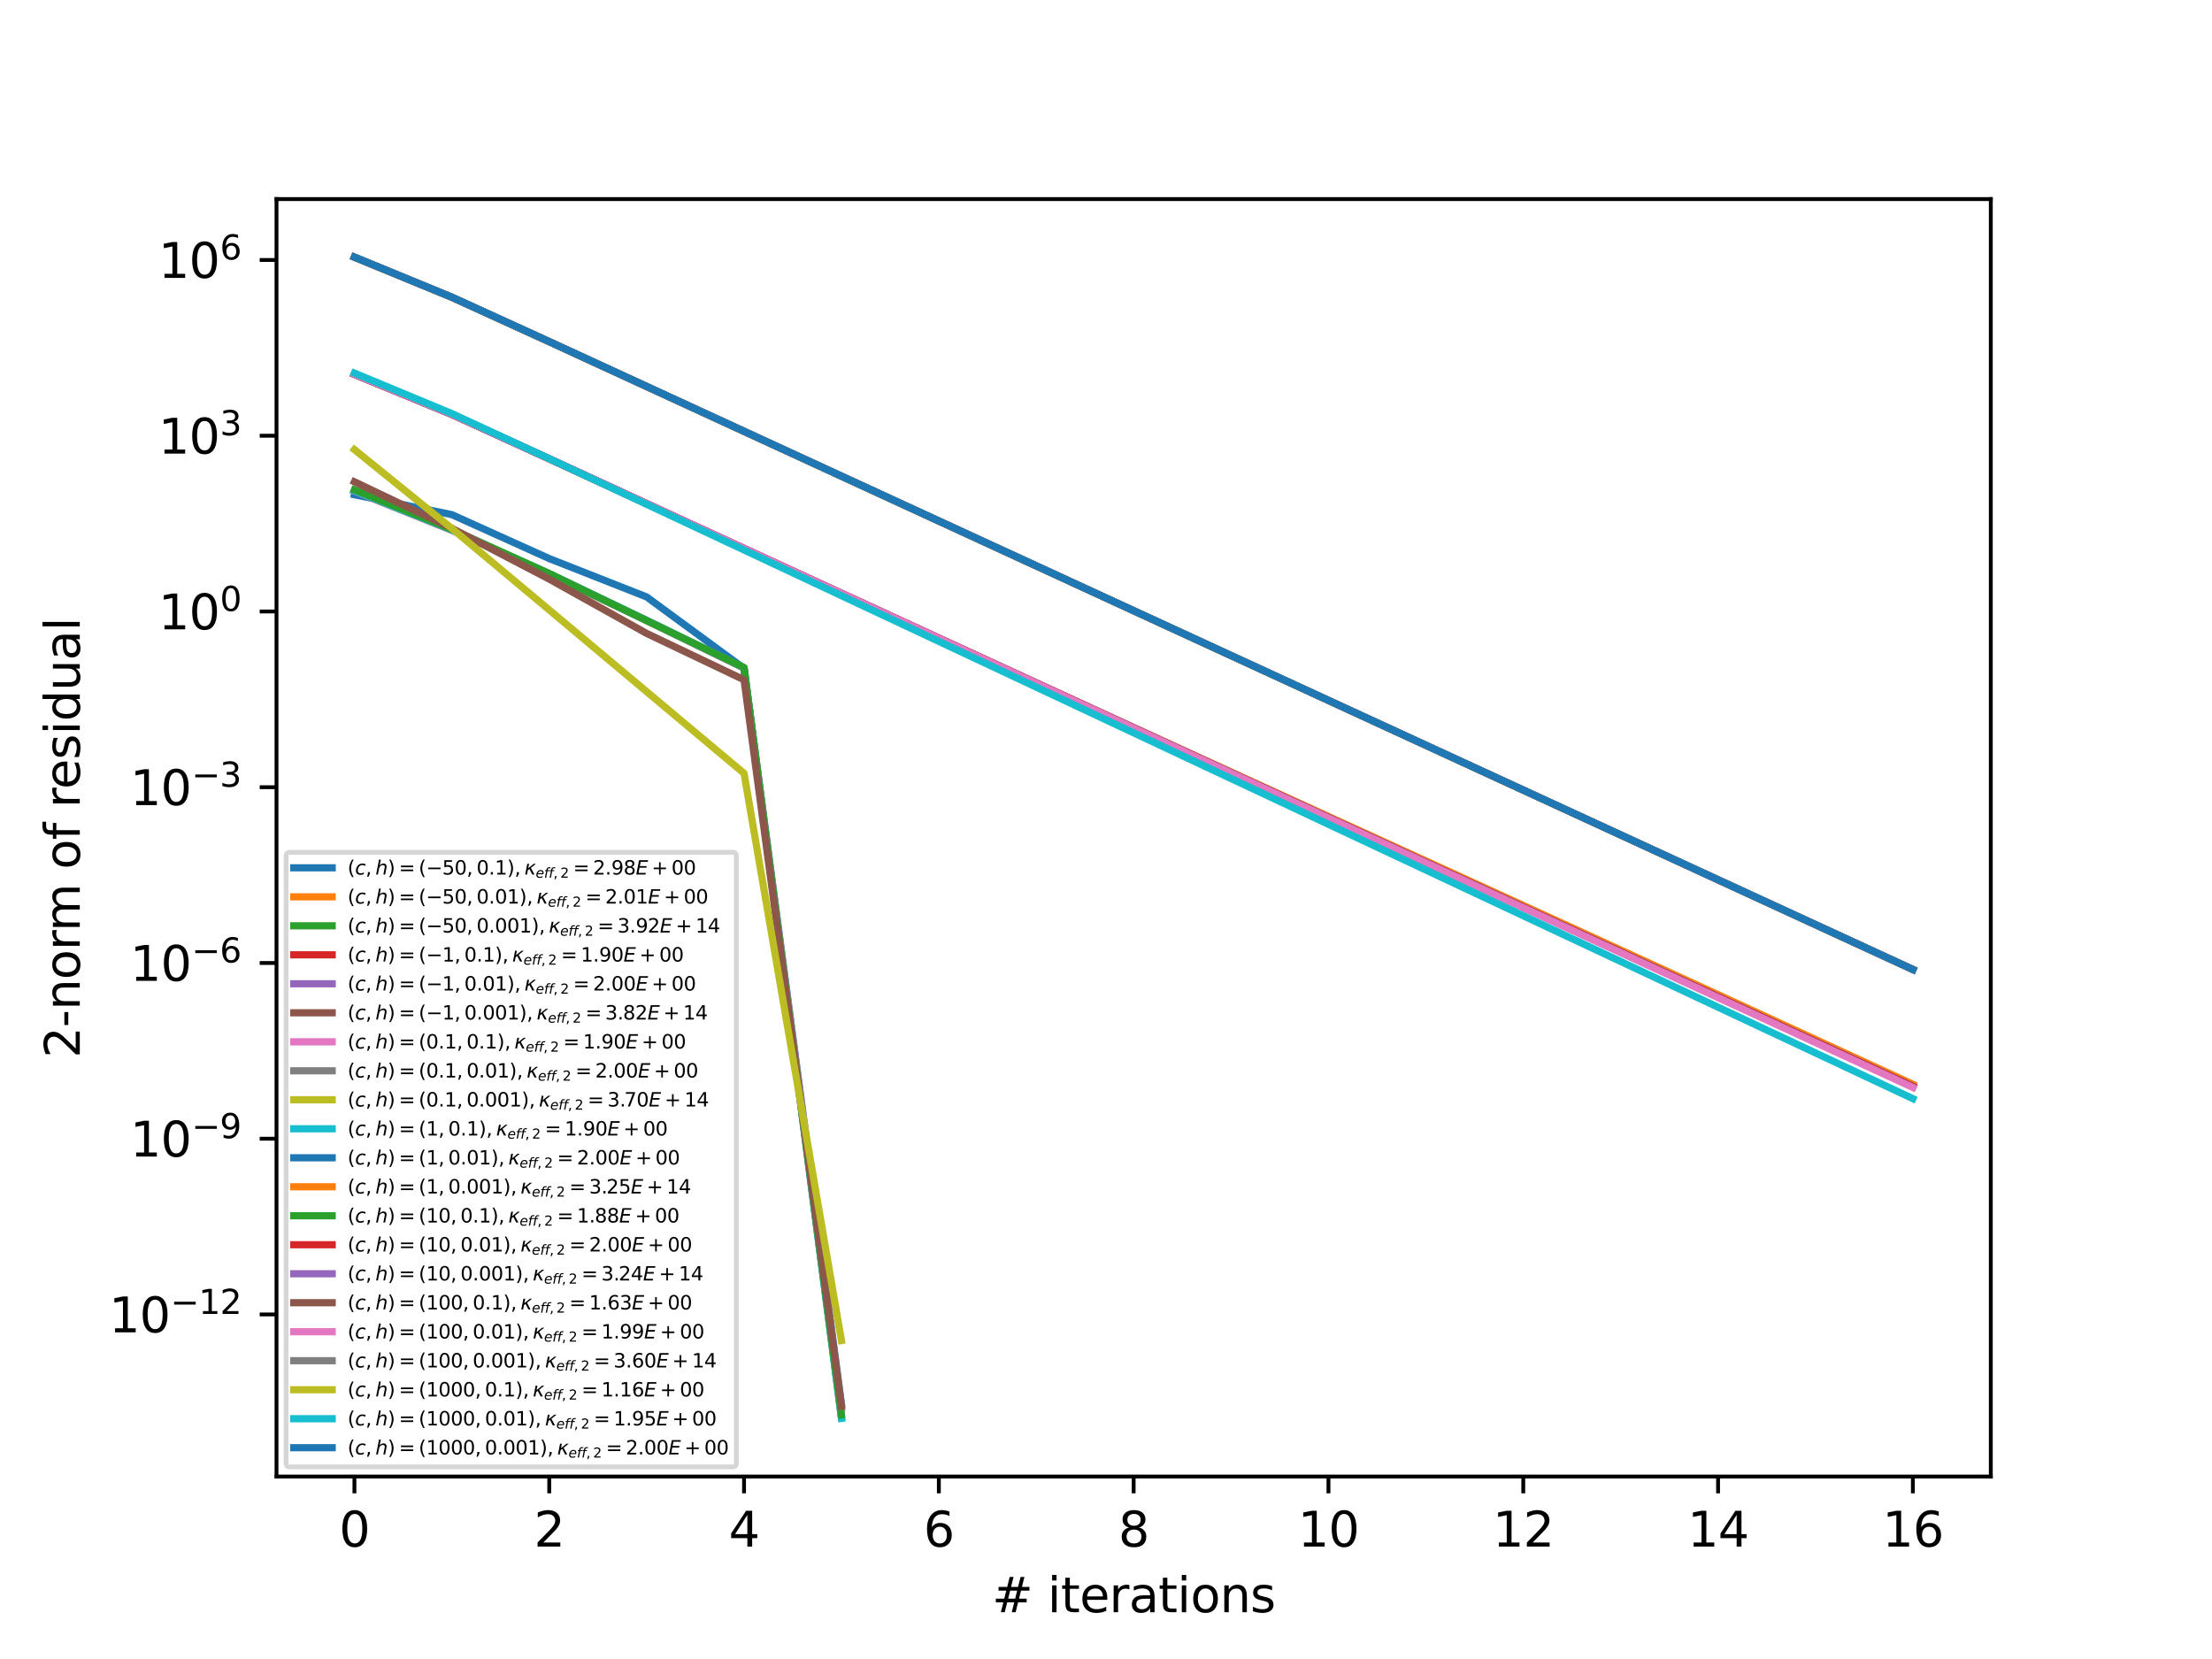 <?xml version="1.0" encoding="utf-8" standalone="no"?>
<!DOCTYPE svg PUBLIC "-//W3C//DTD SVG 1.1//EN"
  "http://www.w3.org/Graphics/SVG/1.1/DTD/svg11.dtd">
<svg xmlns:xlink="http://www.w3.org/1999/xlink" width="460.8pt" height="345.6pt" viewBox="0 0 460.8 345.6" xmlns="http://www.w3.org/2000/svg" version="1.1">
 <defs>
  <style type="text/css">*{stroke-linejoin: round; stroke-linecap: butt}</style>
 </defs>
 <g id="figure_1">
  <g id="patch_1">
   <path d="M 0 345.6 
L 460.8 345.6 
L 460.8 0 
L 0 0 
z
" style="fill: #ffffff"/>
  </g>
  <g id="axes_1">
   <g id="patch_2">
    <path d="M 57.6 307.584 
L 414.72 307.584 
L 414.72 41.472 
L 57.6 41.472 
z
" style="fill: #ffffff"/>
   </g>
   <g id="matplotlib.axis_1">
    <g id="xtick_1">
     <g id="line2d_1">
      <defs>
       <path id="m60e7967423" d="M 0 0 
L 0 3.5 
" style="stroke: #000000; stroke-width: 0.8"/>
      </defs>
      <g>
       <use xlink:href="#m60e7967423" x="73.833" y="307.584" style="stroke: #000000; stroke-width: 0.8"/>
      </g>
     </g>
     <g id="text_1">
      <!-- 0 -->
      <g transform="translate(70.651 322.182) scale(0.1 -0.1)">
       <defs>
        <path id="DejaVuSans-30" d="M 2034 4250 
Q 1547 4250 1301 3770 
Q 1056 3291 1056 2328 
Q 1056 1369 1301 889 
Q 1547 409 2034 409 
Q 2525 409 2770 889 
Q 3016 1369 3016 2328 
Q 3016 3291 2770 3770 
Q 2525 4250 2034 4250 
z
M 2034 4750 
Q 2819 4750 3233 4129 
Q 3647 3509 3647 2328 
Q 3647 1150 3233 529 
Q 2819 -91 2034 -91 
Q 1250 -91 836 529 
Q 422 1150 422 2328 
Q 422 3509 836 4129 
Q 1250 4750 2034 4750 
z
" transform="scale(0.016)"/>
       </defs>
       <use xlink:href="#DejaVuSans-30"/>
      </g>
     </g>
    </g>
    <g id="xtick_2">
     <g id="line2d_2">
      <g>
       <use xlink:href="#m60e7967423" x="114.415" y="307.584" style="stroke: #000000; stroke-width: 0.8"/>
      </g>
     </g>
     <g id="text_2">
      <!-- 2 -->
      <g transform="translate(111.233 322.182) scale(0.1 -0.1)">
       <defs>
        <path id="DejaVuSans-32" d="M 1228 531 
L 3431 531 
L 3431 0 
L 469 0 
L 469 531 
Q 828 903 1448 1529 
Q 2069 2156 2228 2338 
Q 2531 2678 2651 2914 
Q 2772 3150 2772 3378 
Q 2772 3750 2511 3984 
Q 2250 4219 1831 4219 
Q 1534 4219 1204 4116 
Q 875 4013 500 3803 
L 500 4441 
Q 881 4594 1212 4672 
Q 1544 4750 1819 4750 
Q 2544 4750 2975 4387 
Q 3406 4025 3406 3419 
Q 3406 3131 3298 2873 
Q 3191 2616 2906 2266 
Q 2828 2175 2409 1742 
Q 1991 1309 1228 531 
z
" transform="scale(0.016)"/>
       </defs>
       <use xlink:href="#DejaVuSans-32"/>
      </g>
     </g>
    </g>
    <g id="xtick_3">
     <g id="line2d_3">
      <g>
       <use xlink:href="#m60e7967423" x="154.996" y="307.584" style="stroke: #000000; stroke-width: 0.8"/>
      </g>
     </g>
     <g id="text_3">
      <!-- 4 -->
      <g transform="translate(151.815 322.182) scale(0.1 -0.1)">
       <defs>
        <path id="DejaVuSans-34" d="M 2419 4116 
L 825 1625 
L 2419 1625 
L 2419 4116 
z
M 2253 4666 
L 3047 4666 
L 3047 1625 
L 3713 1625 
L 3713 1100 
L 3047 1100 
L 3047 0 
L 2419 0 
L 2419 1100 
L 313 1100 
L 313 1709 
L 2253 4666 
z
" transform="scale(0.016)"/>
       </defs>
       <use xlink:href="#DejaVuSans-34"/>
      </g>
     </g>
    </g>
    <g id="xtick_4">
     <g id="line2d_4">
      <g>
       <use xlink:href="#m60e7967423" x="195.578" y="307.584" style="stroke: #000000; stroke-width: 0.8"/>
      </g>
     </g>
     <g id="text_4">
      <!-- 6 -->
      <g transform="translate(192.397 322.182) scale(0.1 -0.1)">
       <defs>
        <path id="DejaVuSans-36" d="M 2113 2584 
Q 1688 2584 1439 2293 
Q 1191 2003 1191 1497 
Q 1191 994 1439 701 
Q 1688 409 2113 409 
Q 2538 409 2786 701 
Q 3034 994 3034 1497 
Q 3034 2003 2786 2293 
Q 2538 2584 2113 2584 
z
M 3366 4563 
L 3366 3988 
Q 3128 4100 2886 4159 
Q 2644 4219 2406 4219 
Q 1781 4219 1451 3797 
Q 1122 3375 1075 2522 
Q 1259 2794 1537 2939 
Q 1816 3084 2150 3084 
Q 2853 3084 3261 2657 
Q 3669 2231 3669 1497 
Q 3669 778 3244 343 
Q 2819 -91 2113 -91 
Q 1303 -91 875 529 
Q 447 1150 447 2328 
Q 447 3434 972 4092 
Q 1497 4750 2381 4750 
Q 2619 4750 2861 4703 
Q 3103 4656 3366 4563 
z
" transform="scale(0.016)"/>
       </defs>
       <use xlink:href="#DejaVuSans-36"/>
      </g>
     </g>
    </g>
    <g id="xtick_5">
     <g id="line2d_5">
      <g>
       <use xlink:href="#m60e7967423" x="236.16" y="307.584" style="stroke: #000000; stroke-width: 0.8"/>
      </g>
     </g>
     <g id="text_5">
      <!-- 8 -->
      <g transform="translate(232.979 322.182) scale(0.1 -0.1)">
       <defs>
        <path id="DejaVuSans-38" d="M 2034 2216 
Q 1584 2216 1326 1975 
Q 1069 1734 1069 1313 
Q 1069 891 1326 650 
Q 1584 409 2034 409 
Q 2484 409 2743 651 
Q 3003 894 3003 1313 
Q 3003 1734 2745 1975 
Q 2488 2216 2034 2216 
z
M 1403 2484 
Q 997 2584 770 2862 
Q 544 3141 544 3541 
Q 544 4100 942 4425 
Q 1341 4750 2034 4750 
Q 2731 4750 3128 4425 
Q 3525 4100 3525 3541 
Q 3525 3141 3298 2862 
Q 3072 2584 2669 2484 
Q 3125 2378 3379 2068 
Q 3634 1759 3634 1313 
Q 3634 634 3220 271 
Q 2806 -91 2034 -91 
Q 1263 -91 848 271 
Q 434 634 434 1313 
Q 434 1759 690 2068 
Q 947 2378 1403 2484 
z
M 1172 3481 
Q 1172 3119 1398 2916 
Q 1625 2713 2034 2713 
Q 2441 2713 2670 2916 
Q 2900 3119 2900 3481 
Q 2900 3844 2670 4047 
Q 2441 4250 2034 4250 
Q 1625 4250 1398 4047 
Q 1172 3844 1172 3481 
z
" transform="scale(0.016)"/>
       </defs>
       <use xlink:href="#DejaVuSans-38"/>
      </g>
     </g>
    </g>
    <g id="xtick_6">
     <g id="line2d_6">
      <g>
       <use xlink:href="#m60e7967423" x="276.742" y="307.584" style="stroke: #000000; stroke-width: 0.8"/>
      </g>
     </g>
     <g id="text_6">
      <!-- 10 -->
      <g transform="translate(270.379 322.182) scale(0.1 -0.1)">
       <defs>
        <path id="DejaVuSans-31" d="M 794 531 
L 1825 531 
L 1825 4091 
L 703 3866 
L 703 4441 
L 1819 4666 
L 2450 4666 
L 2450 531 
L 3481 531 
L 3481 0 
L 794 0 
L 794 531 
z
" transform="scale(0.016)"/>
       </defs>
       <use xlink:href="#DejaVuSans-31"/>
       <use xlink:href="#DejaVuSans-30" x="63.623"/>
      </g>
     </g>
    </g>
    <g id="xtick_7">
     <g id="line2d_7">
      <g>
       <use xlink:href="#m60e7967423" x="317.324" y="307.584" style="stroke: #000000; stroke-width: 0.8"/>
      </g>
     </g>
     <g id="text_7">
      <!-- 12 -->
      <g transform="translate(310.961 322.182) scale(0.1 -0.1)">
       <use xlink:href="#DejaVuSans-31"/>
       <use xlink:href="#DejaVuSans-32" x="63.623"/>
      </g>
     </g>
    </g>
    <g id="xtick_8">
     <g id="line2d_8">
      <g>
       <use xlink:href="#m60e7967423" x="357.905" y="307.584" style="stroke: #000000; stroke-width: 0.8"/>
      </g>
     </g>
     <g id="text_8">
      <!-- 14 -->
      <g transform="translate(351.543 322.182) scale(0.1 -0.1)">
       <use xlink:href="#DejaVuSans-31"/>
       <use xlink:href="#DejaVuSans-34" x="63.623"/>
      </g>
     </g>
    </g>
    <g id="xtick_9">
     <g id="line2d_9">
      <g>
       <use xlink:href="#m60e7967423" x="398.487" y="307.584" style="stroke: #000000; stroke-width: 0.8"/>
      </g>
     </g>
     <g id="text_9">
      <!-- 16 -->
      <g transform="translate(392.125 322.182) scale(0.1 -0.1)">
       <use xlink:href="#DejaVuSans-31"/>
       <use xlink:href="#DejaVuSans-36" x="63.623"/>
      </g>
     </g>
    </g>
    <g id="text_10">
     <!-- # iterations -->
     <g transform="translate(206.654 335.861) scale(0.1 -0.1)">
      <defs>
       <path id="DejaVuSans-23" d="M 3272 2816 
L 2363 2816 
L 2100 1772 
L 3016 1772 
L 3272 2816 
z
M 2803 4594 
L 2478 3297 
L 3391 3297 
L 3719 4594 
L 4219 4594 
L 3897 3297 
L 4872 3297 
L 4872 2816 
L 3775 2816 
L 3519 1772 
L 4513 1772 
L 4513 1294 
L 3397 1294 
L 3072 0 
L 2572 0 
L 2894 1294 
L 1978 1294 
L 1656 0 
L 1153 0 
L 1478 1294 
L 494 1294 
L 494 1772 
L 1594 1772 
L 1856 2816 
L 850 2816 
L 850 3297 
L 1978 3297 
L 2297 4594 
L 2803 4594 
z
" transform="scale(0.016)"/>
       <path id="DejaVuSans-20" transform="scale(0.016)"/>
       <path id="DejaVuSans-69" d="M 603 3500 
L 1178 3500 
L 1178 0 
L 603 0 
L 603 3500 
z
M 603 4863 
L 1178 4863 
L 1178 4134 
L 603 4134 
L 603 4863 
z
" transform="scale(0.016)"/>
       <path id="DejaVuSans-74" d="M 1172 4494 
L 1172 3500 
L 2356 3500 
L 2356 3053 
L 1172 3053 
L 1172 1153 
Q 1172 725 1289 603 
Q 1406 481 1766 481 
L 2356 481 
L 2356 0 
L 1766 0 
Q 1100 0 847 248 
Q 594 497 594 1153 
L 594 3053 
L 172 3053 
L 172 3500 
L 594 3500 
L 594 4494 
L 1172 4494 
z
" transform="scale(0.016)"/>
       <path id="DejaVuSans-65" d="M 3597 1894 
L 3597 1613 
L 953 1613 
Q 991 1019 1311 708 
Q 1631 397 2203 397 
Q 2534 397 2845 478 
Q 3156 559 3463 722 
L 3463 178 
Q 3153 47 2828 -22 
Q 2503 -91 2169 -91 
Q 1331 -91 842 396 
Q 353 884 353 1716 
Q 353 2575 817 3079 
Q 1281 3584 2069 3584 
Q 2775 3584 3186 3129 
Q 3597 2675 3597 1894 
z
M 3022 2063 
Q 3016 2534 2758 2815 
Q 2500 3097 2075 3097 
Q 1594 3097 1305 2825 
Q 1016 2553 972 2059 
L 3022 2063 
z
" transform="scale(0.016)"/>
       <path id="DejaVuSans-72" d="M 2631 2963 
Q 2534 3019 2420 3045 
Q 2306 3072 2169 3072 
Q 1681 3072 1420 2755 
Q 1159 2438 1159 1844 
L 1159 0 
L 581 0 
L 581 3500 
L 1159 3500 
L 1159 2956 
Q 1341 3275 1631 3429 
Q 1922 3584 2338 3584 
Q 2397 3584 2469 3576 
Q 2541 3569 2628 3553 
L 2631 2963 
z
" transform="scale(0.016)"/>
       <path id="DejaVuSans-61" d="M 2194 1759 
Q 1497 1759 1228 1600 
Q 959 1441 959 1056 
Q 959 750 1161 570 
Q 1363 391 1709 391 
Q 2188 391 2477 730 
Q 2766 1069 2766 1631 
L 2766 1759 
L 2194 1759 
z
M 3341 1997 
L 3341 0 
L 2766 0 
L 2766 531 
Q 2569 213 2275 61 
Q 1981 -91 1556 -91 
Q 1019 -91 701 211 
Q 384 513 384 1019 
Q 384 1609 779 1909 
Q 1175 2209 1959 2209 
L 2766 2209 
L 2766 2266 
Q 2766 2663 2505 2880 
Q 2244 3097 1772 3097 
Q 1472 3097 1187 3025 
Q 903 2953 641 2809 
L 641 3341 
Q 956 3463 1253 3523 
Q 1550 3584 1831 3584 
Q 2591 3584 2966 3190 
Q 3341 2797 3341 1997 
z
" transform="scale(0.016)"/>
       <path id="DejaVuSans-6f" d="M 1959 3097 
Q 1497 3097 1228 2736 
Q 959 2375 959 1747 
Q 959 1119 1226 758 
Q 1494 397 1959 397 
Q 2419 397 2687 759 
Q 2956 1122 2956 1747 
Q 2956 2369 2687 2733 
Q 2419 3097 1959 3097 
z
M 1959 3584 
Q 2709 3584 3137 3096 
Q 3566 2609 3566 1747 
Q 3566 888 3137 398 
Q 2709 -91 1959 -91 
Q 1206 -91 779 398 
Q 353 888 353 1747 
Q 353 2609 779 3096 
Q 1206 3584 1959 3584 
z
" transform="scale(0.016)"/>
       <path id="DejaVuSans-6e" d="M 3513 2113 
L 3513 0 
L 2938 0 
L 2938 2094 
Q 2938 2591 2744 2837 
Q 2550 3084 2163 3084 
Q 1697 3084 1428 2787 
Q 1159 2491 1159 1978 
L 1159 0 
L 581 0 
L 581 3500 
L 1159 3500 
L 1159 2956 
Q 1366 3272 1645 3428 
Q 1925 3584 2291 3584 
Q 2894 3584 3203 3211 
Q 3513 2838 3513 2113 
z
" transform="scale(0.016)"/>
       <path id="DejaVuSans-73" d="M 2834 3397 
L 2834 2853 
Q 2591 2978 2328 3040 
Q 2066 3103 1784 3103 
Q 1356 3103 1142 2972 
Q 928 2841 928 2578 
Q 928 2378 1081 2264 
Q 1234 2150 1697 2047 
L 1894 2003 
Q 2506 1872 2764 1633 
Q 3022 1394 3022 966 
Q 3022 478 2636 193 
Q 2250 -91 1575 -91 
Q 1294 -91 989 -36 
Q 684 19 347 128 
L 347 722 
Q 666 556 975 473 
Q 1284 391 1588 391 
Q 1994 391 2212 530 
Q 2431 669 2431 922 
Q 2431 1156 2273 1281 
Q 2116 1406 1581 1522 
L 1381 1569 
Q 847 1681 609 1914 
Q 372 2147 372 2553 
Q 372 3047 722 3315 
Q 1072 3584 1716 3584 
Q 2034 3584 2315 3537 
Q 2597 3491 2834 3397 
z
" transform="scale(0.016)"/>
      </defs>
      <use xlink:href="#DejaVuSans-23"/>
      <use xlink:href="#DejaVuSans-20" x="83.789"/>
      <use xlink:href="#DejaVuSans-69" x="115.576"/>
      <use xlink:href="#DejaVuSans-74" x="143.359"/>
      <use xlink:href="#DejaVuSans-65" x="182.568"/>
      <use xlink:href="#DejaVuSans-72" x="244.092"/>
      <use xlink:href="#DejaVuSans-61" x="285.205"/>
      <use xlink:href="#DejaVuSans-74" x="346.484"/>
      <use xlink:href="#DejaVuSans-69" x="385.693"/>
      <use xlink:href="#DejaVuSans-6f" x="413.477"/>
      <use xlink:href="#DejaVuSans-6e" x="474.658"/>
      <use xlink:href="#DejaVuSans-73" x="538.037"/>
     </g>
    </g>
   </g>
   <g id="matplotlib.axis_2">
    <g id="ytick_1">
     <g id="line2d_10">
      <defs>
       <path id="ma7b0abd09e" d="M 0 0 
L -3.5 0 
" style="stroke: #000000; stroke-width: 0.8"/>
      </defs>
      <g>
       <use xlink:href="#ma7b0abd09e" x="57.6" y="273.824" style="stroke: #000000; stroke-width: 0.8"/>
      </g>
     </g>
     <g id="text_11">
      <!-- $\mathdefault{10^{-12}}$ -->
      <g transform="translate(22.7 277.624) scale(0.1 -0.1)">
       <defs>
        <path id="DejaVuSans-2212" d="M 678 2272 
L 4684 2272 
L 4684 1741 
L 678 1741 
L 678 2272 
z
" transform="scale(0.016)"/>
       </defs>
       <use xlink:href="#DejaVuSans-31" transform="translate(0 0.766)"/>
       <use xlink:href="#DejaVuSans-30" transform="translate(63.623 0.766)"/>
       <use xlink:href="#DejaVuSans-2212" transform="translate(128.203 39.047) scale(0.7)"/>
       <use xlink:href="#DejaVuSans-31" transform="translate(186.855 39.047) scale(0.7)"/>
       <use xlink:href="#DejaVuSans-32" transform="translate(231.392 39.047) scale(0.7)"/>
      </g>
     </g>
    </g>
    <g id="ytick_2">
     <g id="line2d_11">
      <g>
       <use xlink:href="#ma7b0abd09e" x="57.6" y="237.214" style="stroke: #000000; stroke-width: 0.8"/>
      </g>
     </g>
     <g id="text_12">
      <!-- $\mathdefault{10^{-9}}$ -->
      <g transform="translate(27.1 241.013) scale(0.1 -0.1)">
       <defs>
        <path id="DejaVuSans-39" d="M 703 97 
L 703 672 
Q 941 559 1184 500 
Q 1428 441 1663 441 
Q 2288 441 2617 861 
Q 2947 1281 2994 2138 
Q 2813 1869 2534 1725 
Q 2256 1581 1919 1581 
Q 1219 1581 811 2004 
Q 403 2428 403 3163 
Q 403 3881 828 4315 
Q 1253 4750 1959 4750 
Q 2769 4750 3195 4129 
Q 3622 3509 3622 2328 
Q 3622 1225 3098 567 
Q 2575 -91 1691 -91 
Q 1453 -91 1209 -44 
Q 966 3 703 97 
z
M 1959 2075 
Q 2384 2075 2632 2365 
Q 2881 2656 2881 3163 
Q 2881 3666 2632 3958 
Q 2384 4250 1959 4250 
Q 1534 4250 1286 3958 
Q 1038 3666 1038 3163 
Q 1038 2656 1286 2365 
Q 1534 2075 1959 2075 
z
" transform="scale(0.016)"/>
       </defs>
       <use xlink:href="#DejaVuSans-31" transform="translate(0 0.766)"/>
       <use xlink:href="#DejaVuSans-30" transform="translate(63.623 0.766)"/>
       <use xlink:href="#DejaVuSans-2212" transform="translate(128.203 39.047) scale(0.7)"/>
       <use xlink:href="#DejaVuSans-39" transform="translate(186.855 39.047) scale(0.7)"/>
      </g>
     </g>
    </g>
    <g id="ytick_3">
     <g id="line2d_12">
      <g>
       <use xlink:href="#ma7b0abd09e" x="57.6" y="200.604" style="stroke: #000000; stroke-width: 0.8"/>
      </g>
     </g>
     <g id="text_13">
      <!-- $\mathdefault{10^{-6}}$ -->
      <g transform="translate(27.1 204.403) scale(0.1 -0.1)">
       <use xlink:href="#DejaVuSans-31" transform="translate(0 0.766)"/>
       <use xlink:href="#DejaVuSans-30" transform="translate(63.623 0.766)"/>
       <use xlink:href="#DejaVuSans-2212" transform="translate(128.203 39.047) scale(0.7)"/>
       <use xlink:href="#DejaVuSans-36" transform="translate(186.855 39.047) scale(0.7)"/>
      </g>
     </g>
    </g>
    <g id="ytick_4">
     <g id="line2d_13">
      <g>
       <use xlink:href="#ma7b0abd09e" x="57.6" y="163.993" style="stroke: #000000; stroke-width: 0.8"/>
      </g>
     </g>
     <g id="text_14">
      <!-- $\mathdefault{10^{-3}}$ -->
      <g transform="translate(27.1 167.792) scale(0.1 -0.1)">
       <defs>
        <path id="DejaVuSans-33" d="M 2597 2516 
Q 3050 2419 3304 2112 
Q 3559 1806 3559 1356 
Q 3559 666 3084 287 
Q 2609 -91 1734 -91 
Q 1441 -91 1130 -33 
Q 819 25 488 141 
L 488 750 
Q 750 597 1062 519 
Q 1375 441 1716 441 
Q 2309 441 2620 675 
Q 2931 909 2931 1356 
Q 2931 1769 2642 2001 
Q 2353 2234 1838 2234 
L 1294 2234 
L 1294 2753 
L 1863 2753 
Q 2328 2753 2575 2939 
Q 2822 3125 2822 3475 
Q 2822 3834 2567 4026 
Q 2313 4219 1838 4219 
Q 1578 4219 1281 4162 
Q 984 4106 628 3988 
L 628 4550 
Q 988 4650 1302 4700 
Q 1616 4750 1894 4750 
Q 2613 4750 3031 4423 
Q 3450 4097 3450 3541 
Q 3450 3153 3228 2886 
Q 3006 2619 2597 2516 
z
" transform="scale(0.016)"/>
       </defs>
       <use xlink:href="#DejaVuSans-31" transform="translate(0 0.766)"/>
       <use xlink:href="#DejaVuSans-30" transform="translate(63.623 0.766)"/>
       <use xlink:href="#DejaVuSans-2212" transform="translate(128.203 39.047) scale(0.7)"/>
       <use xlink:href="#DejaVuSans-33" transform="translate(186.855 39.047) scale(0.7)"/>
      </g>
     </g>
    </g>
    <g id="ytick_5">
     <g id="line2d_14">
      <g>
       <use xlink:href="#ma7b0abd09e" x="57.6" y="127.383" style="stroke: #000000; stroke-width: 0.8"/>
      </g>
     </g>
     <g id="text_15">
      <!-- $\mathdefault{10^{0}}$ -->
      <g transform="translate(33 131.182) scale(0.1 -0.1)">
       <use xlink:href="#DejaVuSans-31" transform="translate(0 0.766)"/>
       <use xlink:href="#DejaVuSans-30" transform="translate(63.623 0.766)"/>
       <use xlink:href="#DejaVuSans-30" transform="translate(128.203 39.047) scale(0.7)"/>
      </g>
     </g>
    </g>
    <g id="ytick_6">
     <g id="line2d_15">
      <g>
       <use xlink:href="#ma7b0abd09e" x="57.6" y="90.772" style="stroke: #000000; stroke-width: 0.8"/>
      </g>
     </g>
     <g id="text_16">
      <!-- $\mathdefault{10^{3}}$ -->
      <g transform="translate(33 94.572) scale(0.1 -0.1)">
       <use xlink:href="#DejaVuSans-31" transform="translate(0 0.766)"/>
       <use xlink:href="#DejaVuSans-30" transform="translate(63.623 0.766)"/>
       <use xlink:href="#DejaVuSans-33" transform="translate(128.203 39.047) scale(0.7)"/>
      </g>
     </g>
    </g>
    <g id="ytick_7">
     <g id="line2d_16">
      <g>
       <use xlink:href="#ma7b0abd09e" x="57.6" y="54.162" style="stroke: #000000; stroke-width: 0.8"/>
      </g>
     </g>
     <g id="text_17">
      <!-- $\mathdefault{10^{6}}$ -->
      <g transform="translate(33 57.961) scale(0.1 -0.1)">
       <use xlink:href="#DejaVuSans-31" transform="translate(0 0.766)"/>
       <use xlink:href="#DejaVuSans-30" transform="translate(63.623 0.766)"/>
       <use xlink:href="#DejaVuSans-36" transform="translate(128.203 39.047) scale(0.7)"/>
      </g>
     </g>
    </g>
    <g id="text_18">
     <!-- 2-norm of residual -->
     <g transform="translate(16.62 220.387) rotate(-90) scale(0.1 -0.1)">
      <defs>
       <path id="DejaVuSans-2d" d="M 313 2009 
L 1997 2009 
L 1997 1497 
L 313 1497 
L 313 2009 
z
" transform="scale(0.016)"/>
       <path id="DejaVuSans-6d" d="M 3328 2828 
Q 3544 3216 3844 3400 
Q 4144 3584 4550 3584 
Q 5097 3584 5394 3201 
Q 5691 2819 5691 2113 
L 5691 0 
L 5113 0 
L 5113 2094 
Q 5113 2597 4934 2840 
Q 4756 3084 4391 3084 
Q 3944 3084 3684 2787 
Q 3425 2491 3425 1978 
L 3425 0 
L 2847 0 
L 2847 2094 
Q 2847 2600 2669 2842 
Q 2491 3084 2119 3084 
Q 1678 3084 1418 2786 
Q 1159 2488 1159 1978 
L 1159 0 
L 581 0 
L 581 3500 
L 1159 3500 
L 1159 2956 
Q 1356 3278 1631 3431 
Q 1906 3584 2284 3584 
Q 2666 3584 2933 3390 
Q 3200 3197 3328 2828 
z
" transform="scale(0.016)"/>
       <path id="DejaVuSans-66" d="M 2375 4863 
L 2375 4384 
L 1825 4384 
Q 1516 4384 1395 4259 
Q 1275 4134 1275 3809 
L 1275 3500 
L 2222 3500 
L 2222 3053 
L 1275 3053 
L 1275 0 
L 697 0 
L 697 3053 
L 147 3053 
L 147 3500 
L 697 3500 
L 697 3744 
Q 697 4328 969 4595 
Q 1241 4863 1831 4863 
L 2375 4863 
z
" transform="scale(0.016)"/>
       <path id="DejaVuSans-64" d="M 2906 2969 
L 2906 4863 
L 3481 4863 
L 3481 0 
L 2906 0 
L 2906 525 
Q 2725 213 2448 61 
Q 2172 -91 1784 -91 
Q 1150 -91 751 415 
Q 353 922 353 1747 
Q 353 2572 751 3078 
Q 1150 3584 1784 3584 
Q 2172 3584 2448 3432 
Q 2725 3281 2906 2969 
z
M 947 1747 
Q 947 1113 1208 752 
Q 1469 391 1925 391 
Q 2381 391 2643 752 
Q 2906 1113 2906 1747 
Q 2906 2381 2643 2742 
Q 2381 3103 1925 3103 
Q 1469 3103 1208 2742 
Q 947 2381 947 1747 
z
" transform="scale(0.016)"/>
       <path id="DejaVuSans-75" d="M 544 1381 
L 544 3500 
L 1119 3500 
L 1119 1403 
Q 1119 906 1312 657 
Q 1506 409 1894 409 
Q 2359 409 2629 706 
Q 2900 1003 2900 1516 
L 2900 3500 
L 3475 3500 
L 3475 0 
L 2900 0 
L 2900 538 
Q 2691 219 2414 64 
Q 2138 -91 1772 -91 
Q 1169 -91 856 284 
Q 544 659 544 1381 
z
M 1991 3584 
L 1991 3584 
z
" transform="scale(0.016)"/>
       <path id="DejaVuSans-6c" d="M 603 4863 
L 1178 4863 
L 1178 0 
L 603 0 
L 603 4863 
z
" transform="scale(0.016)"/>
      </defs>
      <use xlink:href="#DejaVuSans-32"/>
      <use xlink:href="#DejaVuSans-2d" x="63.623"/>
      <use xlink:href="#DejaVuSans-6e" x="99.707"/>
      <use xlink:href="#DejaVuSans-6f" x="163.086"/>
      <use xlink:href="#DejaVuSans-72" x="224.268"/>
      <use xlink:href="#DejaVuSans-6d" x="263.631"/>
      <use xlink:href="#DejaVuSans-20" x="361.043"/>
      <use xlink:href="#DejaVuSans-6f" x="392.83"/>
      <use xlink:href="#DejaVuSans-66" x="454.012"/>
      <use xlink:href="#DejaVuSans-20" x="489.217"/>
      <use xlink:href="#DejaVuSans-72" x="521.004"/>
      <use xlink:href="#DejaVuSans-65" x="559.867"/>
      <use xlink:href="#DejaVuSans-73" x="621.391"/>
      <use xlink:href="#DejaVuSans-69" x="673.49"/>
      <use xlink:href="#DejaVuSans-64" x="701.273"/>
      <use xlink:href="#DejaVuSans-75" x="764.75"/>
      <use xlink:href="#DejaVuSans-61" x="828.129"/>
      <use xlink:href="#DejaVuSans-6c" x="889.408"/>
     </g>
    </g>
   </g>
   <g id="line2d_17">
    <path d="M 73.833 103.059 
L 94.124 107.208 
L 114.415 116.364 
L 134.705 124.352 
L 154.996 139.238 
L 175.287 292.483 
" clip-path="url(#p82c7971f7f)" style="fill: none; stroke: #1f77b4; stroke-width: 1.5; stroke-linecap: square"/>
   </g>
   <g id="line2d_18">
    <path d="M 73.833 77.99 
L 94.124 86.334 
L 114.415 95.591 
L 134.705 104.929 
L 154.996 114.269 
L 175.287 123.605 
L 195.578 132.932 
L 215.869 142.246 
L 236.16 151.543 
L 256.451 160.823 
L 276.742 170.088 
L 297.033 179.349 
L 317.324 188.618 
L 337.615 197.903 
L 357.905 207.209 
L 378.196 216.534 
L 398.487 225.872 
" clip-path="url(#p82c7971f7f)" style="fill: none; stroke: #ff7f0e; stroke-width: 1.5; stroke-linecap: square"/>
   </g>
   <g id="line2d_19">
    <path d="M 73.833 53.571 
L 94.124 61.915 
L 114.415 71.173 
L 134.705 80.511 
L 154.996 89.853 
L 175.287 99.196 
L 195.578 108.538 
L 215.869 117.88 
L 236.16 127.223 
L 256.451 136.565 
L 276.742 145.907 
L 297.033 155.25 
L 317.324 164.592 
L 337.615 173.935 
L 357.905 183.277 
L 378.196 192.619 
L 398.487 201.962 
" clip-path="url(#p82c7971f7f)" style="fill: none; stroke: #2ca02c; stroke-width: 1.5; stroke-linecap: square"/>
   </g>
   <g id="line2d_20">
    <path d="M 73.833 102.314 
L 94.124 110.455 
L 114.415 119.556 
L 134.705 129.272 
L 154.996 139.172 
L 175.287 295.211 
" clip-path="url(#p82c7971f7f)" style="fill: none; stroke: #d62728; stroke-width: 1.5; stroke-linecap: square"/>
   </g>
   <g id="line2d_21">
    <path d="M 73.833 77.977 
L 94.124 86.321 
L 114.415 95.577 
L 134.705 104.914 
L 154.996 114.255 
L 175.287 123.596 
L 195.578 132.937 
L 215.869 142.278 
L 236.16 151.619 
L 256.451 160.959 
L 276.742 170.3 
L 297.033 179.641 
L 317.324 188.981 
L 337.615 198.321 
L 357.905 207.662 
L 378.196 217.002 
L 398.487 226.342 
" clip-path="url(#p82c7971f7f)" style="fill: none; stroke: #9467bd; stroke-width: 1.5; stroke-linecap: square"/>
   </g>
   <g id="line2d_22">
    <path d="M 73.833 53.571 
L 94.124 61.915 
L 114.415 71.172 
L 134.705 80.511 
L 154.996 89.853 
L 175.287 99.195 
L 195.578 108.538 
L 215.869 117.88 
L 236.16 127.223 
L 256.451 136.565 
L 276.742 145.907 
L 297.033 155.25 
L 317.324 164.592 
L 337.615 173.934 
L 357.905 183.277 
L 378.196 192.619 
L 398.487 201.962 
" clip-path="url(#p82c7971f7f)" style="fill: none; stroke: #8c564b; stroke-width: 1.5; stroke-linecap: square"/>
   </g>
   <g id="line2d_23">
    <path d="M 73.833 102.285 
L 94.124 110.423 
L 114.415 119.522 
L 134.705 129.235 
L 154.996 139.139 
L 175.287 293.388 
" clip-path="url(#p82c7971f7f)" style="fill: none; stroke: #e377c2; stroke-width: 1.5; stroke-linecap: square"/>
   </g>
   <g id="line2d_24">
    <path d="M 73.833 77.977 
L 94.124 86.32 
L 114.415 95.577 
L 134.705 104.914 
L 154.996 114.255 
L 175.287 123.596 
L 195.578 132.937 
L 215.869 142.278 
L 236.16 151.618 
L 256.451 160.959 
L 276.742 170.3 
L 297.033 179.64 
L 317.324 188.981 
L 337.615 198.321 
L 357.905 207.661 
L 378.196 217.002 
L 398.487 226.342 
" clip-path="url(#p82c7971f7f)" style="fill: none; stroke: #7f7f7f; stroke-width: 1.5; stroke-linecap: square"/>
   </g>
   <g id="line2d_25">
    <path d="M 73.833 53.571 
L 94.124 61.915 
L 114.415 71.172 
L 134.705 80.511 
L 154.996 89.853 
L 175.287 99.195 
L 195.578 108.538 
L 215.869 117.88 
L 236.16 127.223 
L 256.451 136.565 
L 276.742 145.907 
L 297.033 155.25 
L 317.324 164.592 
L 337.615 173.934 
L 357.905 183.277 
L 378.196 192.619 
L 398.487 201.962 
" clip-path="url(#p82c7971f7f)" style="fill: none; stroke: #bcbd22; stroke-width: 1.5; stroke-linecap: square"/>
   </g>
   <g id="line2d_26">
    <path d="M 73.833 102.261 
L 94.124 110.402 
L 114.415 119.502 
L 134.705 129.217 
L 154.996 139.118 
L 175.287 295.488 
" clip-path="url(#p82c7971f7f)" style="fill: none; stroke: #17becf; stroke-width: 1.5; stroke-linecap: square"/>
   </g>
   <g id="line2d_27">
    <path d="M 73.833 77.977 
L 94.124 86.32 
L 114.415 95.576 
L 134.705 104.914 
L 154.996 114.255 
L 175.287 123.596 
L 195.578 132.937 
L 215.869 142.277 
L 236.16 151.618 
L 256.451 160.959 
L 276.742 170.3 
L 297.033 179.64 
L 317.324 188.981 
L 337.615 198.321 
L 357.905 207.661 
L 378.196 217.002 
L 398.487 226.342 
" clip-path="url(#p82c7971f7f)" style="fill: none; stroke: #1f77b4; stroke-width: 1.5; stroke-linecap: square"/>
   </g>
   <g id="line2d_28">
    <path d="M 73.833 53.571 
L 94.124 61.915 
L 114.415 71.172 
L 134.705 80.511 
L 154.996 89.853 
L 175.287 99.195 
L 195.578 108.538 
L 215.869 117.88 
L 236.16 127.223 
L 256.451 136.565 
L 276.742 145.907 
L 297.033 155.25 
L 317.324 164.592 
L 337.615 173.934 
L 357.905 183.277 
L 378.196 192.619 
L 398.487 201.961 
" clip-path="url(#p82c7971f7f)" style="fill: none; stroke: #ff7f0e; stroke-width: 1.5; stroke-linecap: square"/>
   </g>
   <g id="line2d_29">
    <path d="M 73.833 102.039 
L 94.124 110.273 
L 114.415 119.481 
L 134.705 129.289 
L 154.996 139.064 
L 175.287 294.761 
" clip-path="url(#p82c7971f7f)" style="fill: none; stroke: #2ca02c; stroke-width: 1.5; stroke-linecap: square"/>
   </g>
   <g id="line2d_30">
    <path d="M 73.833 77.974 
L 94.124 86.318 
L 114.415 95.574 
L 134.705 104.911 
L 154.996 114.253 
L 175.287 123.594 
L 195.578 132.935 
L 215.869 142.277 
L 236.16 151.618 
L 256.451 160.959 
L 276.742 170.301 
L 297.033 179.642 
L 317.324 188.984 
L 337.615 198.325 
L 357.905 207.667 
L 378.196 217.008 
L 398.487 226.35 
" clip-path="url(#p82c7971f7f)" style="fill: none; stroke: #d62728; stroke-width: 1.5; stroke-linecap: square"/>
   </g>
   <g id="line2d_31">
    <path d="M 73.833 53.571 
L 94.124 61.915 
L 114.415 71.172 
L 134.705 80.511 
L 154.996 89.853 
L 175.287 99.195 
L 195.578 108.538 
L 215.869 117.88 
L 236.16 127.222 
L 256.451 136.565 
L 276.742 145.907 
L 297.033 155.25 
L 317.324 164.592 
L 337.615 173.934 
L 357.905 183.277 
L 378.196 192.619 
L 398.487 201.961 
" clip-path="url(#p82c7971f7f)" style="fill: none; stroke: #9467bd; stroke-width: 1.5; stroke-linecap: square"/>
   </g>
   <g id="line2d_32">
    <path d="M 73.833 100.369 
L 94.124 110.051 
L 114.415 120.641 
L 134.705 131.953 
L 154.996 141.615 
L 175.287 292.903 
" clip-path="url(#p82c7971f7f)" style="fill: none; stroke: #8c564b; stroke-width: 1.5; stroke-linecap: square"/>
   </g>
   <g id="line2d_33">
    <path d="M 73.833 77.951 
L 94.124 86.296 
L 114.415 95.557 
L 134.705 104.901 
L 154.996 114.252 
L 175.287 123.604 
L 195.578 132.959 
L 215.869 142.315 
L 236.16 151.671 
L 256.451 161.029 
L 276.742 170.387 
L 297.033 179.745 
L 317.324 189.104 
L 337.615 198.463 
L 357.905 207.822 
L 378.196 217.182 
L 398.487 226.541 
" clip-path="url(#p82c7971f7f)" style="fill: none; stroke: #e377c2; stroke-width: 1.5; stroke-linecap: square"/>
   </g>
   <g id="line2d_34">
    <path d="M 73.833 53.57 
L 94.124 61.915 
L 114.415 71.172 
L 134.705 80.511 
L 154.996 89.853 
L 175.287 99.195 
L 195.578 108.538 
L 215.869 117.88 
L 236.16 127.222 
L 256.451 136.565 
L 276.742 145.907 
L 297.033 155.249 
L 317.324 164.592 
L 337.615 173.934 
L 357.905 183.277 
L 378.196 192.619 
L 398.487 201.961 
" clip-path="url(#p82c7971f7f)" style="fill: none; stroke: #7f7f7f; stroke-width: 1.5; stroke-linecap: square"/>
   </g>
   <g id="line2d_35">
    <path d="M 73.833 93.663 
L 94.124 110.088 
L 114.415 127.059 
L 134.705 144.082 
L 154.996 161.095 
L 175.287 279.259 
" clip-path="url(#p82c7971f7f)" style="fill: none; stroke: #bcbd22; stroke-width: 1.5; stroke-linecap: square"/>
   </g>
   <g id="line2d_36">
    <path d="M 73.833 77.727 
L 94.124 86.154 
L 114.415 95.553 
L 134.705 105.056 
L 154.996 114.573 
L 175.287 124.095 
L 195.578 133.618 
L 215.869 143.143 
L 236.16 152.668 
L 256.451 162.193 
L 276.742 171.718 
L 297.033 181.244 
L 317.324 190.769 
L 337.615 200.294 
L 357.905 209.82 
L 378.196 219.345 
L 398.487 228.87 
" clip-path="url(#p82c7971f7f)" style="fill: none; stroke: #17becf; stroke-width: 1.5; stroke-linecap: square"/>
   </g>
   <g id="line2d_37">
    <path d="M 73.833 53.568 
L 94.124 61.912 
L 114.415 71.17 
L 134.705 80.508 
L 154.996 89.851 
L 175.287 99.193 
L 195.578 108.536 
L 215.869 117.879 
L 236.16 127.222 
L 256.451 136.565 
L 276.742 145.908 
L 297.033 155.251 
L 317.324 164.594 
L 337.615 173.938 
L 357.905 183.281 
L 378.196 192.624 
L 398.487 201.968 
" clip-path="url(#p82c7971f7f)" style="fill: none; stroke: #1f77b4; stroke-width: 1.5; stroke-linecap: square"/>
   </g>
   <g id="patch_3">
    <path d="M 57.6 307.584 
L 57.6 41.472 
" style="fill: none; stroke: #000000; stroke-width: 0.8; stroke-linejoin: miter; stroke-linecap: square"/>
   </g>
   <g id="patch_4">
    <path d="M 414.72 307.584 
L 414.72 41.472 
" style="fill: none; stroke: #000000; stroke-width: 0.8; stroke-linejoin: miter; stroke-linecap: square"/>
   </g>
   <g id="patch_5">
    <path d="M 57.6 307.584 
L 414.72 307.584 
" style="fill: none; stroke: #000000; stroke-width: 0.8; stroke-linejoin: miter; stroke-linecap: square"/>
   </g>
   <g id="patch_6">
    <path d="M 57.6 41.472 
L 414.72 41.472 
" style="fill: none; stroke: #000000; stroke-width: 0.8; stroke-linejoin: miter; stroke-linecap: square"/>
   </g>
   <g id="legend_1">
    <g id="patch_7">
     <path d="M 60.4 305.584 
L 152.6 305.584 
Q 153.4 305.584 153.4 304.784 
L 153.4 178.344 
Q 153.4 177.544 152.6 177.544 
L 60.4 177.544 
Q 59.6 177.544 59.6 178.344 
L 59.6 304.784 
Q 59.6 305.584 60.4 305.584 
z
" style="fill: #ffffff; opacity: 0.8; stroke: #cccccc; stroke-linejoin: miter"/>
    </g>
    <g id="line2d_38">
     <path d="M 61.2 180.784 
L 65.2 180.784 
L 69.2 180.784 
" style="fill: none; stroke: #1f77b4; stroke-width: 1.5; stroke-linecap: square"/>
    </g>
    <g id="text_19">
     <!-- $(c,h)=(-50, 0.1), \kappa_{eff,2}=2.98E+00$ -->
     <g transform="translate(72.4 182.184) scale(0.04 -0.04)">
      <defs>
       <path id="DejaVuSans-28" d="M 1984 4856 
Q 1566 4138 1362 3434 
Q 1159 2731 1159 2009 
Q 1159 1288 1364 580 
Q 1569 -128 1984 -844 
L 1484 -844 
Q 1016 -109 783 600 
Q 550 1309 550 2009 
Q 550 2706 781 3412 
Q 1013 4119 1484 4856 
L 1984 4856 
z
" transform="scale(0.016)"/>
       <path id="DejaVuSans-Oblique-63" d="M 3431 3366 
L 3316 2797 
Q 3109 2947 2876 3022 
Q 2644 3097 2394 3097 
Q 2119 3097 1870 3000 
Q 1622 2903 1453 2725 
Q 1184 2453 1037 2087 
Q 891 1722 891 1331 
Q 891 859 1127 628 
Q 1363 397 1844 397 
Q 2081 397 2348 469 
Q 2616 541 2906 684 
L 2797 116 
Q 2547 13 2283 -39 
Q 2019 -91 1741 -91 
Q 1044 -91 669 257 
Q 294 606 294 1253 
Q 294 1797 489 2255 
Q 684 2713 1069 3078 
Q 1331 3328 1684 3456 
Q 2038 3584 2456 3584 
Q 2700 3584 2940 3529 
Q 3181 3475 3431 3366 
z
" transform="scale(0.016)"/>
       <path id="DejaVuSans-2c" d="M 750 794 
L 1409 794 
L 1409 256 
L 897 -744 
L 494 -744 
L 750 256 
L 750 794 
z
" transform="scale(0.016)"/>
       <path id="DejaVuSans-Oblique-68" d="M 3566 2113 
L 3156 0 
L 2578 0 
L 2988 2091 
Q 3016 2238 3031 2350 
Q 3047 2463 3047 2528 
Q 3047 2791 2881 2937 
Q 2716 3084 2419 3084 
Q 1956 3084 1617 2771 
Q 1278 2459 1178 1941 
L 800 0 
L 225 0 
L 1172 4863 
L 1747 4863 
L 1375 2950 
Q 1594 3244 1934 3414 
Q 2275 3584 2650 3584 
Q 3113 3584 3367 3334 
Q 3622 3084 3622 2631 
Q 3622 2519 3608 2391 
Q 3594 2263 3566 2113 
z
" transform="scale(0.016)"/>
       <path id="DejaVuSans-29" d="M 513 4856 
L 1013 4856 
Q 1481 4119 1714 3412 
Q 1947 2706 1947 2009 
Q 1947 1309 1714 600 
Q 1481 -109 1013 -844 
L 513 -844 
Q 928 -128 1133 580 
Q 1338 1288 1338 2009 
Q 1338 2731 1133 3434 
Q 928 4138 513 4856 
z
" transform="scale(0.016)"/>
       <path id="DejaVuSans-3d" d="M 678 2906 
L 4684 2906 
L 4684 2381 
L 678 2381 
L 678 2906 
z
M 678 1631 
L 4684 1631 
L 4684 1100 
L 678 1100 
L 678 1631 
z
" transform="scale(0.016)"/>
       <path id="DejaVuSans-35" d="M 691 4666 
L 3169 4666 
L 3169 4134 
L 1269 4134 
L 1269 2991 
Q 1406 3038 1543 3061 
Q 1681 3084 1819 3084 
Q 2600 3084 3056 2656 
Q 3513 2228 3513 1497 
Q 3513 744 3044 326 
Q 2575 -91 1722 -91 
Q 1428 -91 1123 -41 
Q 819 9 494 109 
L 494 744 
Q 775 591 1075 516 
Q 1375 441 1709 441 
Q 2250 441 2565 725 
Q 2881 1009 2881 1497 
Q 2881 1984 2565 2268 
Q 2250 2553 1709 2553 
Q 1456 2553 1204 2497 
Q 953 2441 691 2322 
L 691 4666 
z
" transform="scale(0.016)"/>
       <path id="DejaVuSans-2e" d="M 684 794 
L 1344 794 
L 1344 0 
L 684 0 
L 684 794 
z
" transform="scale(0.016)"/>
       <path id="DejaVuSans-Oblique-3ba" d="M 938 3500 
L 1531 3500 
L 1247 2047 
L 3041 3500 
L 3741 3500 
L 2106 2181 
L 3275 0 
L 2572 0 
L 1628 1806 
L 1122 1403 
L 850 0 
L 256 0 
L 938 3500 
z
" transform="scale(0.016)"/>
       <path id="DejaVuSans-Oblique-65" d="M 3078 2063 
Q 3088 2113 3092 2166 
Q 3097 2219 3097 2272 
Q 3097 2653 2873 2875 
Q 2650 3097 2266 3097 
Q 1838 3097 1509 2826 
Q 1181 2556 1013 2059 
L 3078 2063 
z
M 3578 1613 
L 903 1613 
Q 884 1494 878 1425 
Q 872 1356 872 1306 
Q 872 872 1139 634 
Q 1406 397 1894 397 
Q 2269 397 2603 481 
Q 2938 566 3225 728 
L 3116 159 
Q 2806 34 2476 -28 
Q 2147 -91 1806 -91 
Q 1078 -91 686 257 
Q 294 606 294 1247 
Q 294 1794 489 2264 
Q 684 2734 1063 3103 
Q 1306 3334 1642 3459 
Q 1978 3584 2356 3584 
Q 2950 3584 3301 3228 
Q 3653 2872 3653 2272 
Q 3653 2128 3634 1964 
Q 3616 1800 3578 1613 
z
" transform="scale(0.016)"/>
       <path id="DejaVuSans-Oblique-66" d="M 3059 4863 
L 2969 4384 
L 2419 4384 
Q 2106 4384 1964 4261 
Q 1822 4138 1753 3809 
L 1691 3500 
L 2638 3500 
L 2553 3053 
L 1606 3053 
L 1013 0 
L 434 0 
L 1031 3053 
L 481 3053 
L 563 3500 
L 1113 3500 
L 1159 3744 
Q 1278 4363 1576 4613 
Q 1875 4863 2516 4863 
L 3059 4863 
z
" transform="scale(0.016)"/>
       <path id="DejaVuSans-Oblique-45" d="M 1081 4666 
L 4031 4666 
L 3928 4134 
L 1606 4134 
L 1338 2753 
L 3566 2753 
L 3463 2222 
L 1234 2222 
L 909 531 
L 3284 531 
L 3181 0 
L 172 0 
L 1081 4666 
z
" transform="scale(0.016)"/>
       <path id="DejaVuSans-2b" d="M 2944 4013 
L 2944 2272 
L 4684 2272 
L 4684 1741 
L 2944 1741 
L 2944 0 
L 2419 0 
L 2419 1741 
L 678 1741 
L 678 2272 
L 2419 2272 
L 2419 4013 
L 2944 4013 
z
" transform="scale(0.016)"/>
      </defs>
      <use xlink:href="#DejaVuSans-28" transform="translate(0 0.016)"/>
      <use xlink:href="#DejaVuSans-Oblique-63" transform="translate(39.014 0.016)"/>
      <use xlink:href="#DejaVuSans-2c" transform="translate(93.994 0.016)"/>
      <use xlink:href="#DejaVuSans-Oblique-68" transform="translate(145.264 0.016)"/>
      <use xlink:href="#DejaVuSans-29" transform="translate(208.643 0.016)"/>
      <use xlink:href="#DejaVuSans-3d" transform="translate(267.139 0.016)"/>
      <use xlink:href="#DejaVuSans-28" transform="translate(370.41 0.016)"/>
      <use xlink:href="#DejaVuSans-2212" transform="translate(409.424 0.016)"/>
      <use xlink:href="#DejaVuSans-35" transform="translate(493.213 0.016)"/>
      <use xlink:href="#DejaVuSans-30" transform="translate(556.836 0.016)"/>
      <use xlink:href="#DejaVuSans-2c" transform="translate(620.459 0.016)"/>
      <use xlink:href="#DejaVuSans-30" transform="translate(671.729 0.016)"/>
      <use xlink:href="#DejaVuSans-2e" transform="translate(735.352 0.016)"/>
      <use xlink:href="#DejaVuSans-31" transform="translate(767.139 0.016)"/>
      <use xlink:href="#DejaVuSans-29" transform="translate(830.762 0.016)"/>
      <use xlink:href="#DejaVuSans-2c" transform="translate(869.775 0.016)"/>
      <use xlink:href="#DejaVuSans-Oblique-3ba" transform="translate(921.045 0.016)"/>
      <use xlink:href="#DejaVuSans-Oblique-65" transform="translate(979.98 -16.391) scale(0.7)"/>
      <use xlink:href="#DejaVuSans-Oblique-66" transform="translate(1023.047 -16.391) scale(0.7)"/>
      <use xlink:href="#DejaVuSans-Oblique-66" transform="translate(1047.69 -16.391) scale(0.7)"/>
      <use xlink:href="#DejaVuSans-2c" transform="translate(1072.334 -16.391) scale(0.7)"/>
      <use xlink:href="#DejaVuSans-32" transform="translate(1108.223 -16.391) scale(0.7)"/>
      <use xlink:href="#DejaVuSans-3d" transform="translate(1174.976 0.016)"/>
      <use xlink:href="#DejaVuSans-32" transform="translate(1278.247 0.016)"/>
      <use xlink:href="#DejaVuSans-2e" transform="translate(1341.87 0.016)"/>
      <use xlink:href="#DejaVuSans-39" transform="translate(1373.657 0.016)"/>
      <use xlink:href="#DejaVuSans-38" transform="translate(1437.28 0.016)"/>
      <use xlink:href="#DejaVuSans-Oblique-45" transform="translate(1500.903 0.016)"/>
      <use xlink:href="#DejaVuSans-2b" transform="translate(1583.569 0.016)"/>
      <use xlink:href="#DejaVuSans-30" transform="translate(1686.841 0.016)"/>
      <use xlink:href="#DejaVuSans-30" transform="translate(1750.464 0.016)"/>
     </g>
    </g>
    <g id="line2d_39">
     <path d="M 61.2 186.824 
L 65.2 186.824 
L 69.2 186.824 
" style="fill: none; stroke: #ff7f0e; stroke-width: 1.5; stroke-linecap: square"/>
    </g>
    <g id="text_20">
     <!-- $(c,h)=(-50, 0.01), \kappa_{eff,2}=2.01E+00$ -->
     <g transform="translate(72.4 188.224) scale(0.04 -0.04)">
      <use xlink:href="#DejaVuSans-28" transform="translate(0 0.016)"/>
      <use xlink:href="#DejaVuSans-Oblique-63" transform="translate(39.014 0.016)"/>
      <use xlink:href="#DejaVuSans-2c" transform="translate(93.994 0.016)"/>
      <use xlink:href="#DejaVuSans-Oblique-68" transform="translate(145.264 0.016)"/>
      <use xlink:href="#DejaVuSans-29" transform="translate(208.643 0.016)"/>
      <use xlink:href="#DejaVuSans-3d" transform="translate(267.139 0.016)"/>
      <use xlink:href="#DejaVuSans-28" transform="translate(370.41 0.016)"/>
      <use xlink:href="#DejaVuSans-2212" transform="translate(409.424 0.016)"/>
      <use xlink:href="#DejaVuSans-35" transform="translate(493.213 0.016)"/>
      <use xlink:href="#DejaVuSans-30" transform="translate(556.836 0.016)"/>
      <use xlink:href="#DejaVuSans-2c" transform="translate(620.459 0.016)"/>
      <use xlink:href="#DejaVuSans-30" transform="translate(671.729 0.016)"/>
      <use xlink:href="#DejaVuSans-2e" transform="translate(735.352 0.016)"/>
      <use xlink:href="#DejaVuSans-30" transform="translate(767.139 0.016)"/>
      <use xlink:href="#DejaVuSans-31" transform="translate(830.762 0.016)"/>
      <use xlink:href="#DejaVuSans-29" transform="translate(894.385 0.016)"/>
      <use xlink:href="#DejaVuSans-2c" transform="translate(933.398 0.016)"/>
      <use xlink:href="#DejaVuSans-Oblique-3ba" transform="translate(984.668 0.016)"/>
      <use xlink:href="#DejaVuSans-Oblique-65" transform="translate(1043.604 -16.391) scale(0.7)"/>
      <use xlink:href="#DejaVuSans-Oblique-66" transform="translate(1086.67 -16.391) scale(0.7)"/>
      <use xlink:href="#DejaVuSans-Oblique-66" transform="translate(1111.313 -16.391) scale(0.7)"/>
      <use xlink:href="#DejaVuSans-2c" transform="translate(1135.957 -16.391) scale(0.7)"/>
      <use xlink:href="#DejaVuSans-32" transform="translate(1171.846 -16.391) scale(0.7)"/>
      <use xlink:href="#DejaVuSans-3d" transform="translate(1238.599 0.016)"/>
      <use xlink:href="#DejaVuSans-32" transform="translate(1341.87 0.016)"/>
      <use xlink:href="#DejaVuSans-2e" transform="translate(1405.493 0.016)"/>
      <use xlink:href="#DejaVuSans-30" transform="translate(1437.28 0.016)"/>
      <use xlink:href="#DejaVuSans-31" transform="translate(1500.903 0.016)"/>
      <use xlink:href="#DejaVuSans-Oblique-45" transform="translate(1564.526 0.016)"/>
      <use xlink:href="#DejaVuSans-2b" transform="translate(1647.192 0.016)"/>
      <use xlink:href="#DejaVuSans-30" transform="translate(1750.464 0.016)"/>
      <use xlink:href="#DejaVuSans-30" transform="translate(1814.087 0.016)"/>
     </g>
    </g>
    <g id="line2d_40">
     <path d="M 61.2 192.864 
L 65.2 192.864 
L 69.2 192.864 
" style="fill: none; stroke: #2ca02c; stroke-width: 1.5; stroke-linecap: square"/>
    </g>
    <g id="text_21">
     <!-- $(c,h)=(-50, 0.001), \kappa_{eff,2}=3.92E+14$ -->
     <g transform="translate(72.4 194.264) scale(0.04 -0.04)">
      <use xlink:href="#DejaVuSans-28" transform="translate(0 0.016)"/>
      <use xlink:href="#DejaVuSans-Oblique-63" transform="translate(39.014 0.016)"/>
      <use xlink:href="#DejaVuSans-2c" transform="translate(93.994 0.016)"/>
      <use xlink:href="#DejaVuSans-Oblique-68" transform="translate(145.264 0.016)"/>
      <use xlink:href="#DejaVuSans-29" transform="translate(208.643 0.016)"/>
      <use xlink:href="#DejaVuSans-3d" transform="translate(267.139 0.016)"/>
      <use xlink:href="#DejaVuSans-28" transform="translate(370.41 0.016)"/>
      <use xlink:href="#DejaVuSans-2212" transform="translate(409.424 0.016)"/>
      <use xlink:href="#DejaVuSans-35" transform="translate(493.213 0.016)"/>
      <use xlink:href="#DejaVuSans-30" transform="translate(556.836 0.016)"/>
      <use xlink:href="#DejaVuSans-2c" transform="translate(620.459 0.016)"/>
      <use xlink:href="#DejaVuSans-30" transform="translate(671.729 0.016)"/>
      <use xlink:href="#DejaVuSans-2e" transform="translate(735.352 0.016)"/>
      <use xlink:href="#DejaVuSans-30" transform="translate(767.139 0.016)"/>
      <use xlink:href="#DejaVuSans-30" transform="translate(830.762 0.016)"/>
      <use xlink:href="#DejaVuSans-31" transform="translate(894.385 0.016)"/>
      <use xlink:href="#DejaVuSans-29" transform="translate(958.008 0.016)"/>
      <use xlink:href="#DejaVuSans-2c" transform="translate(997.021 0.016)"/>
      <use xlink:href="#DejaVuSans-Oblique-3ba" transform="translate(1048.291 0.016)"/>
      <use xlink:href="#DejaVuSans-Oblique-65" transform="translate(1107.227 -16.391) scale(0.7)"/>
      <use xlink:href="#DejaVuSans-Oblique-66" transform="translate(1150.293 -16.391) scale(0.7)"/>
      <use xlink:href="#DejaVuSans-Oblique-66" transform="translate(1174.937 -16.391) scale(0.7)"/>
      <use xlink:href="#DejaVuSans-2c" transform="translate(1199.58 -16.391) scale(0.7)"/>
      <use xlink:href="#DejaVuSans-32" transform="translate(1235.469 -16.391) scale(0.7)"/>
      <use xlink:href="#DejaVuSans-3d" transform="translate(1302.222 0.016)"/>
      <use xlink:href="#DejaVuSans-33" transform="translate(1405.493 0.016)"/>
      <use xlink:href="#DejaVuSans-2e" transform="translate(1469.116 0.016)"/>
      <use xlink:href="#DejaVuSans-39" transform="translate(1500.903 0.016)"/>
      <use xlink:href="#DejaVuSans-32" transform="translate(1562.776 0.016)"/>
      <use xlink:href="#DejaVuSans-Oblique-45" transform="translate(1626.399 0.016)"/>
      <use xlink:href="#DejaVuSans-2b" transform="translate(1709.065 0.016)"/>
      <use xlink:href="#DejaVuSans-31" transform="translate(1812.337 0.016)"/>
      <use xlink:href="#DejaVuSans-34" transform="translate(1875.96 0.016)"/>
     </g>
    </g>
    <g id="line2d_41">
     <path d="M 61.2 198.904 
L 65.2 198.904 
L 69.2 198.904 
" style="fill: none; stroke: #d62728; stroke-width: 1.5; stroke-linecap: square"/>
    </g>
    <g id="text_22">
     <!-- $(c,h)=(-1, 0.1), \kappa_{eff,2}=1.90E+00$ -->
     <g transform="translate(72.4 200.304) scale(0.04 -0.04)">
      <use xlink:href="#DejaVuSans-28" transform="translate(0 0.016)"/>
      <use xlink:href="#DejaVuSans-Oblique-63" transform="translate(39.014 0.016)"/>
      <use xlink:href="#DejaVuSans-2c" transform="translate(93.994 0.016)"/>
      <use xlink:href="#DejaVuSans-Oblique-68" transform="translate(145.264 0.016)"/>
      <use xlink:href="#DejaVuSans-29" transform="translate(208.643 0.016)"/>
      <use xlink:href="#DejaVuSans-3d" transform="translate(267.139 0.016)"/>
      <use xlink:href="#DejaVuSans-28" transform="translate(370.41 0.016)"/>
      <use xlink:href="#DejaVuSans-2212" transform="translate(409.424 0.016)"/>
      <use xlink:href="#DejaVuSans-31" transform="translate(493.213 0.016)"/>
      <use xlink:href="#DejaVuSans-2c" transform="translate(556.836 0.016)"/>
      <use xlink:href="#DejaVuSans-30" transform="translate(608.105 0.016)"/>
      <use xlink:href="#DejaVuSans-2e" transform="translate(671.729 0.016)"/>
      <use xlink:href="#DejaVuSans-31" transform="translate(703.516 0.016)"/>
      <use xlink:href="#DejaVuSans-29" transform="translate(767.139 0.016)"/>
      <use xlink:href="#DejaVuSans-2c" transform="translate(806.152 0.016)"/>
      <use xlink:href="#DejaVuSans-Oblique-3ba" transform="translate(857.422 0.016)"/>
      <use xlink:href="#DejaVuSans-Oblique-65" transform="translate(916.357 -16.391) scale(0.7)"/>
      <use xlink:href="#DejaVuSans-Oblique-66" transform="translate(959.424 -16.391) scale(0.7)"/>
      <use xlink:href="#DejaVuSans-Oblique-66" transform="translate(984.067 -16.391) scale(0.7)"/>
      <use xlink:href="#DejaVuSans-2c" transform="translate(1008.711 -16.391) scale(0.7)"/>
      <use xlink:href="#DejaVuSans-32" transform="translate(1044.6 -16.391) scale(0.7)"/>
      <use xlink:href="#DejaVuSans-3d" transform="translate(1111.353 0.016)"/>
      <use xlink:href="#DejaVuSans-31" transform="translate(1214.624 0.016)"/>
      <use xlink:href="#DejaVuSans-2e" transform="translate(1278.247 0.016)"/>
      <use xlink:href="#DejaVuSans-39" transform="translate(1310.034 0.016)"/>
      <use xlink:href="#DejaVuSans-30" transform="translate(1373.657 0.016)"/>
      <use xlink:href="#DejaVuSans-Oblique-45" transform="translate(1437.28 0.016)"/>
      <use xlink:href="#DejaVuSans-2b" transform="translate(1519.946 0.016)"/>
      <use xlink:href="#DejaVuSans-30" transform="translate(1623.218 0.016)"/>
      <use xlink:href="#DejaVuSans-30" transform="translate(1686.841 0.016)"/>
     </g>
    </g>
    <g id="line2d_42">
     <path d="M 61.2 204.944 
L 65.2 204.944 
L 69.2 204.944 
" style="fill: none; stroke: #9467bd; stroke-width: 1.5; stroke-linecap: square"/>
    </g>
    <g id="text_23">
     <!-- $(c,h)=(-1, 0.01), \kappa_{eff,2}=2.00E+00$ -->
     <g transform="translate(72.4 206.344) scale(0.04 -0.04)">
      <use xlink:href="#DejaVuSans-28" transform="translate(0 0.016)"/>
      <use xlink:href="#DejaVuSans-Oblique-63" transform="translate(39.014 0.016)"/>
      <use xlink:href="#DejaVuSans-2c" transform="translate(93.994 0.016)"/>
      <use xlink:href="#DejaVuSans-Oblique-68" transform="translate(145.264 0.016)"/>
      <use xlink:href="#DejaVuSans-29" transform="translate(208.643 0.016)"/>
      <use xlink:href="#DejaVuSans-3d" transform="translate(267.139 0.016)"/>
      <use xlink:href="#DejaVuSans-28" transform="translate(370.41 0.016)"/>
      <use xlink:href="#DejaVuSans-2212" transform="translate(409.424 0.016)"/>
      <use xlink:href="#DejaVuSans-31" transform="translate(493.213 0.016)"/>
      <use xlink:href="#DejaVuSans-2c" transform="translate(556.836 0.016)"/>
      <use xlink:href="#DejaVuSans-30" transform="translate(608.105 0.016)"/>
      <use xlink:href="#DejaVuSans-2e" transform="translate(671.729 0.016)"/>
      <use xlink:href="#DejaVuSans-30" transform="translate(703.516 0.016)"/>
      <use xlink:href="#DejaVuSans-31" transform="translate(767.139 0.016)"/>
      <use xlink:href="#DejaVuSans-29" transform="translate(830.762 0.016)"/>
      <use xlink:href="#DejaVuSans-2c" transform="translate(869.775 0.016)"/>
      <use xlink:href="#DejaVuSans-Oblique-3ba" transform="translate(921.045 0.016)"/>
      <use xlink:href="#DejaVuSans-Oblique-65" transform="translate(979.98 -16.391) scale(0.7)"/>
      <use xlink:href="#DejaVuSans-Oblique-66" transform="translate(1023.047 -16.391) scale(0.7)"/>
      <use xlink:href="#DejaVuSans-Oblique-66" transform="translate(1047.69 -16.391) scale(0.7)"/>
      <use xlink:href="#DejaVuSans-2c" transform="translate(1072.334 -16.391) scale(0.7)"/>
      <use xlink:href="#DejaVuSans-32" transform="translate(1108.223 -16.391) scale(0.7)"/>
      <use xlink:href="#DejaVuSans-3d" transform="translate(1174.976 0.016)"/>
      <use xlink:href="#DejaVuSans-32" transform="translate(1278.247 0.016)"/>
      <use xlink:href="#DejaVuSans-2e" transform="translate(1341.87 0.016)"/>
      <use xlink:href="#DejaVuSans-30" transform="translate(1373.657 0.016)"/>
      <use xlink:href="#DejaVuSans-30" transform="translate(1437.28 0.016)"/>
      <use xlink:href="#DejaVuSans-Oblique-45" transform="translate(1500.903 0.016)"/>
      <use xlink:href="#DejaVuSans-2b" transform="translate(1583.569 0.016)"/>
      <use xlink:href="#DejaVuSans-30" transform="translate(1686.841 0.016)"/>
      <use xlink:href="#DejaVuSans-30" transform="translate(1750.464 0.016)"/>
     </g>
    </g>
    <g id="line2d_43">
     <path d="M 61.2 210.984 
L 65.2 210.984 
L 69.2 210.984 
" style="fill: none; stroke: #8c564b; stroke-width: 1.5; stroke-linecap: square"/>
    </g>
    <g id="text_24">
     <!-- $(c,h)=(-1, 0.001), \kappa_{eff,2}=3.82E+14$ -->
     <g transform="translate(72.4 212.384) scale(0.04 -0.04)">
      <use xlink:href="#DejaVuSans-28" transform="translate(0 0.016)"/>
      <use xlink:href="#DejaVuSans-Oblique-63" transform="translate(39.014 0.016)"/>
      <use xlink:href="#DejaVuSans-2c" transform="translate(93.994 0.016)"/>
      <use xlink:href="#DejaVuSans-Oblique-68" transform="translate(145.264 0.016)"/>
      <use xlink:href="#DejaVuSans-29" transform="translate(208.643 0.016)"/>
      <use xlink:href="#DejaVuSans-3d" transform="translate(267.139 0.016)"/>
      <use xlink:href="#DejaVuSans-28" transform="translate(370.41 0.016)"/>
      <use xlink:href="#DejaVuSans-2212" transform="translate(409.424 0.016)"/>
      <use xlink:href="#DejaVuSans-31" transform="translate(493.213 0.016)"/>
      <use xlink:href="#DejaVuSans-2c" transform="translate(556.836 0.016)"/>
      <use xlink:href="#DejaVuSans-30" transform="translate(608.105 0.016)"/>
      <use xlink:href="#DejaVuSans-2e" transform="translate(671.729 0.016)"/>
      <use xlink:href="#DejaVuSans-30" transform="translate(703.516 0.016)"/>
      <use xlink:href="#DejaVuSans-30" transform="translate(767.139 0.016)"/>
      <use xlink:href="#DejaVuSans-31" transform="translate(830.762 0.016)"/>
      <use xlink:href="#DejaVuSans-29" transform="translate(894.385 0.016)"/>
      <use xlink:href="#DejaVuSans-2c" transform="translate(933.398 0.016)"/>
      <use xlink:href="#DejaVuSans-Oblique-3ba" transform="translate(984.668 0.016)"/>
      <use xlink:href="#DejaVuSans-Oblique-65" transform="translate(1043.604 -16.391) scale(0.7)"/>
      <use xlink:href="#DejaVuSans-Oblique-66" transform="translate(1086.67 -16.391) scale(0.7)"/>
      <use xlink:href="#DejaVuSans-Oblique-66" transform="translate(1111.313 -16.391) scale(0.7)"/>
      <use xlink:href="#DejaVuSans-2c" transform="translate(1135.957 -16.391) scale(0.7)"/>
      <use xlink:href="#DejaVuSans-32" transform="translate(1171.846 -16.391) scale(0.7)"/>
      <use xlink:href="#DejaVuSans-3d" transform="translate(1238.599 0.016)"/>
      <use xlink:href="#DejaVuSans-33" transform="translate(1341.87 0.016)"/>
      <use xlink:href="#DejaVuSans-2e" transform="translate(1405.493 0.016)"/>
      <use xlink:href="#DejaVuSans-38" transform="translate(1434.655 0.016)"/>
      <use xlink:href="#DejaVuSans-32" transform="translate(1498.278 0.016)"/>
      <use xlink:href="#DejaVuSans-Oblique-45" transform="translate(1561.901 0.016)"/>
      <use xlink:href="#DejaVuSans-2b" transform="translate(1644.567 0.016)"/>
      <use xlink:href="#DejaVuSans-31" transform="translate(1747.839 0.016)"/>
      <use xlink:href="#DejaVuSans-34" transform="translate(1811.462 0.016)"/>
     </g>
    </g>
    <g id="line2d_44">
     <path d="M 61.2 217.024 
L 65.2 217.024 
L 69.2 217.024 
" style="fill: none; stroke: #e377c2; stroke-width: 1.5; stroke-linecap: square"/>
    </g>
    <g id="text_25">
     <!-- $(c,h)=(0.1, 0.1), \kappa_{eff,2}=1.90E+00$ -->
     <g transform="translate(72.4 218.424) scale(0.04 -0.04)">
      <use xlink:href="#DejaVuSans-28" transform="translate(0 0.016)"/>
      <use xlink:href="#DejaVuSans-Oblique-63" transform="translate(39.014 0.016)"/>
      <use xlink:href="#DejaVuSans-2c" transform="translate(93.994 0.016)"/>
      <use xlink:href="#DejaVuSans-Oblique-68" transform="translate(145.264 0.016)"/>
      <use xlink:href="#DejaVuSans-29" transform="translate(208.643 0.016)"/>
      <use xlink:href="#DejaVuSans-3d" transform="translate(267.139 0.016)"/>
      <use xlink:href="#DejaVuSans-28" transform="translate(370.41 0.016)"/>
      <use xlink:href="#DejaVuSans-30" transform="translate(409.424 0.016)"/>
      <use xlink:href="#DejaVuSans-2e" transform="translate(473.047 0.016)"/>
      <use xlink:href="#DejaVuSans-31" transform="translate(504.834 0.016)"/>
      <use xlink:href="#DejaVuSans-2c" transform="translate(568.457 0.016)"/>
      <use xlink:href="#DejaVuSans-30" transform="translate(619.727 0.016)"/>
      <use xlink:href="#DejaVuSans-2e" transform="translate(683.35 0.016)"/>
      <use xlink:href="#DejaVuSans-31" transform="translate(715.137 0.016)"/>
      <use xlink:href="#DejaVuSans-29" transform="translate(778.76 0.016)"/>
      <use xlink:href="#DejaVuSans-2c" transform="translate(817.773 0.016)"/>
      <use xlink:href="#DejaVuSans-Oblique-3ba" transform="translate(869.043 0.016)"/>
      <use xlink:href="#DejaVuSans-Oblique-65" transform="translate(927.979 -16.391) scale(0.7)"/>
      <use xlink:href="#DejaVuSans-Oblique-66" transform="translate(971.045 -16.391) scale(0.7)"/>
      <use xlink:href="#DejaVuSans-Oblique-66" transform="translate(995.688 -16.391) scale(0.7)"/>
      <use xlink:href="#DejaVuSans-2c" transform="translate(1020.332 -16.391) scale(0.7)"/>
      <use xlink:href="#DejaVuSans-32" transform="translate(1056.221 -16.391) scale(0.7)"/>
      <use xlink:href="#DejaVuSans-3d" transform="translate(1122.974 0.016)"/>
      <use xlink:href="#DejaVuSans-31" transform="translate(1226.245 0.016)"/>
      <use xlink:href="#DejaVuSans-2e" transform="translate(1289.868 0.016)"/>
      <use xlink:href="#DejaVuSans-39" transform="translate(1321.655 0.016)"/>
      <use xlink:href="#DejaVuSans-30" transform="translate(1385.278 0.016)"/>
      <use xlink:href="#DejaVuSans-Oblique-45" transform="translate(1448.901 0.016)"/>
      <use xlink:href="#DejaVuSans-2b" transform="translate(1531.567 0.016)"/>
      <use xlink:href="#DejaVuSans-30" transform="translate(1634.839 0.016)"/>
      <use xlink:href="#DejaVuSans-30" transform="translate(1698.462 0.016)"/>
     </g>
    </g>
    <g id="line2d_45">
     <path d="M 61.2 223.064 
L 65.2 223.064 
L 69.2 223.064 
" style="fill: none; stroke: #7f7f7f; stroke-width: 1.5; stroke-linecap: square"/>
    </g>
    <g id="text_26">
     <!-- $(c,h)=(0.1, 0.01), \kappa_{eff,2}=2.00E+00$ -->
     <g transform="translate(72.4 224.464) scale(0.04 -0.04)">
      <use xlink:href="#DejaVuSans-28" transform="translate(0 0.016)"/>
      <use xlink:href="#DejaVuSans-Oblique-63" transform="translate(39.014 0.016)"/>
      <use xlink:href="#DejaVuSans-2c" transform="translate(93.994 0.016)"/>
      <use xlink:href="#DejaVuSans-Oblique-68" transform="translate(145.264 0.016)"/>
      <use xlink:href="#DejaVuSans-29" transform="translate(208.643 0.016)"/>
      <use xlink:href="#DejaVuSans-3d" transform="translate(267.139 0.016)"/>
      <use xlink:href="#DejaVuSans-28" transform="translate(370.41 0.016)"/>
      <use xlink:href="#DejaVuSans-30" transform="translate(409.424 0.016)"/>
      <use xlink:href="#DejaVuSans-2e" transform="translate(473.047 0.016)"/>
      <use xlink:href="#DejaVuSans-31" transform="translate(504.834 0.016)"/>
      <use xlink:href="#DejaVuSans-2c" transform="translate(568.457 0.016)"/>
      <use xlink:href="#DejaVuSans-30" transform="translate(619.727 0.016)"/>
      <use xlink:href="#DejaVuSans-2e" transform="translate(683.35 0.016)"/>
      <use xlink:href="#DejaVuSans-30" transform="translate(715.137 0.016)"/>
      <use xlink:href="#DejaVuSans-31" transform="translate(778.76 0.016)"/>
      <use xlink:href="#DejaVuSans-29" transform="translate(842.383 0.016)"/>
      <use xlink:href="#DejaVuSans-2c" transform="translate(881.396 0.016)"/>
      <use xlink:href="#DejaVuSans-Oblique-3ba" transform="translate(932.666 0.016)"/>
      <use xlink:href="#DejaVuSans-Oblique-65" transform="translate(991.602 -16.391) scale(0.7)"/>
      <use xlink:href="#DejaVuSans-Oblique-66" transform="translate(1034.668 -16.391) scale(0.7)"/>
      <use xlink:href="#DejaVuSans-Oblique-66" transform="translate(1059.312 -16.391) scale(0.7)"/>
      <use xlink:href="#DejaVuSans-2c" transform="translate(1083.955 -16.391) scale(0.7)"/>
      <use xlink:href="#DejaVuSans-32" transform="translate(1119.844 -16.391) scale(0.7)"/>
      <use xlink:href="#DejaVuSans-3d" transform="translate(1186.597 0.016)"/>
      <use xlink:href="#DejaVuSans-32" transform="translate(1289.868 0.016)"/>
      <use xlink:href="#DejaVuSans-2e" transform="translate(1353.491 0.016)"/>
      <use xlink:href="#DejaVuSans-30" transform="translate(1385.278 0.016)"/>
      <use xlink:href="#DejaVuSans-30" transform="translate(1448.901 0.016)"/>
      <use xlink:href="#DejaVuSans-Oblique-45" transform="translate(1512.524 0.016)"/>
      <use xlink:href="#DejaVuSans-2b" transform="translate(1595.19 0.016)"/>
      <use xlink:href="#DejaVuSans-30" transform="translate(1698.462 0.016)"/>
      <use xlink:href="#DejaVuSans-30" transform="translate(1762.085 0.016)"/>
     </g>
    </g>
    <g id="line2d_46">
     <path d="M 61.2 229.104 
L 65.2 229.104 
L 69.2 229.104 
" style="fill: none; stroke: #bcbd22; stroke-width: 1.5; stroke-linecap: square"/>
    </g>
    <g id="text_27">
     <!-- $(c,h)=(0.1, 0.001), \kappa_{eff,2}=3.70E+14$ -->
     <g transform="translate(72.4 230.504) scale(0.04 -0.04)">
      <defs>
       <path id="DejaVuSans-37" d="M 525 4666 
L 3525 4666 
L 3525 4397 
L 1831 0 
L 1172 0 
L 2766 4134 
L 525 4134 
L 525 4666 
z
" transform="scale(0.016)"/>
      </defs>
      <use xlink:href="#DejaVuSans-28" transform="translate(0 0.016)"/>
      <use xlink:href="#DejaVuSans-Oblique-63" transform="translate(39.014 0.016)"/>
      <use xlink:href="#DejaVuSans-2c" transform="translate(93.994 0.016)"/>
      <use xlink:href="#DejaVuSans-Oblique-68" transform="translate(145.264 0.016)"/>
      <use xlink:href="#DejaVuSans-29" transform="translate(208.643 0.016)"/>
      <use xlink:href="#DejaVuSans-3d" transform="translate(267.139 0.016)"/>
      <use xlink:href="#DejaVuSans-28" transform="translate(370.41 0.016)"/>
      <use xlink:href="#DejaVuSans-30" transform="translate(409.424 0.016)"/>
      <use xlink:href="#DejaVuSans-2e" transform="translate(473.047 0.016)"/>
      <use xlink:href="#DejaVuSans-31" transform="translate(504.834 0.016)"/>
      <use xlink:href="#DejaVuSans-2c" transform="translate(568.457 0.016)"/>
      <use xlink:href="#DejaVuSans-30" transform="translate(619.727 0.016)"/>
      <use xlink:href="#DejaVuSans-2e" transform="translate(683.35 0.016)"/>
      <use xlink:href="#DejaVuSans-30" transform="translate(715.137 0.016)"/>
      <use xlink:href="#DejaVuSans-30" transform="translate(778.76 0.016)"/>
      <use xlink:href="#DejaVuSans-31" transform="translate(842.383 0.016)"/>
      <use xlink:href="#DejaVuSans-29" transform="translate(906.006 0.016)"/>
      <use xlink:href="#DejaVuSans-2c" transform="translate(945.02 0.016)"/>
      <use xlink:href="#DejaVuSans-Oblique-3ba" transform="translate(996.289 0.016)"/>
      <use xlink:href="#DejaVuSans-Oblique-65" transform="translate(1055.225 -16.391) scale(0.7)"/>
      <use xlink:href="#DejaVuSans-Oblique-66" transform="translate(1098.291 -16.391) scale(0.7)"/>
      <use xlink:href="#DejaVuSans-Oblique-66" transform="translate(1122.935 -16.391) scale(0.7)"/>
      <use xlink:href="#DejaVuSans-2c" transform="translate(1147.578 -16.391) scale(0.7)"/>
      <use xlink:href="#DejaVuSans-32" transform="translate(1183.467 -16.391) scale(0.7)"/>
      <use xlink:href="#DejaVuSans-3d" transform="translate(1250.22 0.016)"/>
      <use xlink:href="#DejaVuSans-33" transform="translate(1353.491 0.016)"/>
      <use xlink:href="#DejaVuSans-2e" transform="translate(1417.114 0.016)"/>
      <use xlink:href="#DejaVuSans-37" transform="translate(1441.151 0.016)"/>
      <use xlink:href="#DejaVuSans-30" transform="translate(1504.774 0.016)"/>
      <use xlink:href="#DejaVuSans-Oblique-45" transform="translate(1568.397 0.016)"/>
      <use xlink:href="#DejaVuSans-2b" transform="translate(1651.063 0.016)"/>
      <use xlink:href="#DejaVuSans-31" transform="translate(1754.335 0.016)"/>
      <use xlink:href="#DejaVuSans-34" transform="translate(1817.958 0.016)"/>
     </g>
    </g>
    <g id="line2d_47">
     <path d="M 61.2 235.144 
L 65.2 235.144 
L 69.2 235.144 
" style="fill: none; stroke: #17becf; stroke-width: 1.5; stroke-linecap: square"/>
    </g>
    <g id="text_28">
     <!-- $(c,h)=(1, 0.1), \kappa_{eff,2}=1.90E+00$ -->
     <g transform="translate(72.4 236.544) scale(0.04 -0.04)">
      <use xlink:href="#DejaVuSans-28" transform="translate(0 0.016)"/>
      <use xlink:href="#DejaVuSans-Oblique-63" transform="translate(39.014 0.016)"/>
      <use xlink:href="#DejaVuSans-2c" transform="translate(93.994 0.016)"/>
      <use xlink:href="#DejaVuSans-Oblique-68" transform="translate(145.264 0.016)"/>
      <use xlink:href="#DejaVuSans-29" transform="translate(208.643 0.016)"/>
      <use xlink:href="#DejaVuSans-3d" transform="translate(267.139 0.016)"/>
      <use xlink:href="#DejaVuSans-28" transform="translate(370.41 0.016)"/>
      <use xlink:href="#DejaVuSans-31" transform="translate(409.424 0.016)"/>
      <use xlink:href="#DejaVuSans-2c" transform="translate(473.047 0.016)"/>
      <use xlink:href="#DejaVuSans-30" transform="translate(524.316 0.016)"/>
      <use xlink:href="#DejaVuSans-2e" transform="translate(587.939 0.016)"/>
      <use xlink:href="#DejaVuSans-31" transform="translate(619.727 0.016)"/>
      <use xlink:href="#DejaVuSans-29" transform="translate(683.35 0.016)"/>
      <use xlink:href="#DejaVuSans-2c" transform="translate(722.363 0.016)"/>
      <use xlink:href="#DejaVuSans-Oblique-3ba" transform="translate(773.633 0.016)"/>
      <use xlink:href="#DejaVuSans-Oblique-65" transform="translate(832.568 -16.391) scale(0.7)"/>
      <use xlink:href="#DejaVuSans-Oblique-66" transform="translate(875.635 -16.391) scale(0.7)"/>
      <use xlink:href="#DejaVuSans-Oblique-66" transform="translate(900.278 -16.391) scale(0.7)"/>
      <use xlink:href="#DejaVuSans-2c" transform="translate(924.922 -16.391) scale(0.7)"/>
      <use xlink:href="#DejaVuSans-32" transform="translate(960.811 -16.391) scale(0.7)"/>
      <use xlink:href="#DejaVuSans-3d" transform="translate(1027.563 0.016)"/>
      <use xlink:href="#DejaVuSans-31" transform="translate(1130.835 0.016)"/>
      <use xlink:href="#DejaVuSans-2e" transform="translate(1194.458 0.016)"/>
      <use xlink:href="#DejaVuSans-39" transform="translate(1226.245 0.016)"/>
      <use xlink:href="#DejaVuSans-30" transform="translate(1289.868 0.016)"/>
      <use xlink:href="#DejaVuSans-Oblique-45" transform="translate(1353.491 0.016)"/>
      <use xlink:href="#DejaVuSans-2b" transform="translate(1436.157 0.016)"/>
      <use xlink:href="#DejaVuSans-30" transform="translate(1539.429 0.016)"/>
      <use xlink:href="#DejaVuSans-30" transform="translate(1603.052 0.016)"/>
     </g>
    </g>
    <g id="line2d_48">
     <path d="M 61.2 241.184 
L 65.2 241.184 
L 69.2 241.184 
" style="fill: none; stroke: #1f77b4; stroke-width: 1.5; stroke-linecap: square"/>
    </g>
    <g id="text_29">
     <!-- $(c,h)=(1, 0.01), \kappa_{eff,2}=2.00E+00$ -->
     <g transform="translate(72.4 242.584) scale(0.04 -0.04)">
      <use xlink:href="#DejaVuSans-28" transform="translate(0 0.016)"/>
      <use xlink:href="#DejaVuSans-Oblique-63" transform="translate(39.014 0.016)"/>
      <use xlink:href="#DejaVuSans-2c" transform="translate(93.994 0.016)"/>
      <use xlink:href="#DejaVuSans-Oblique-68" transform="translate(145.264 0.016)"/>
      <use xlink:href="#DejaVuSans-29" transform="translate(208.643 0.016)"/>
      <use xlink:href="#DejaVuSans-3d" transform="translate(267.139 0.016)"/>
      <use xlink:href="#DejaVuSans-28" transform="translate(370.41 0.016)"/>
      <use xlink:href="#DejaVuSans-31" transform="translate(409.424 0.016)"/>
      <use xlink:href="#DejaVuSans-2c" transform="translate(473.047 0.016)"/>
      <use xlink:href="#DejaVuSans-30" transform="translate(524.316 0.016)"/>
      <use xlink:href="#DejaVuSans-2e" transform="translate(587.939 0.016)"/>
      <use xlink:href="#DejaVuSans-30" transform="translate(619.727 0.016)"/>
      <use xlink:href="#DejaVuSans-31" transform="translate(683.35 0.016)"/>
      <use xlink:href="#DejaVuSans-29" transform="translate(746.973 0.016)"/>
      <use xlink:href="#DejaVuSans-2c" transform="translate(785.986 0.016)"/>
      <use xlink:href="#DejaVuSans-Oblique-3ba" transform="translate(837.256 0.016)"/>
      <use xlink:href="#DejaVuSans-Oblique-65" transform="translate(896.191 -16.391) scale(0.7)"/>
      <use xlink:href="#DejaVuSans-Oblique-66" transform="translate(939.258 -16.391) scale(0.7)"/>
      <use xlink:href="#DejaVuSans-Oblique-66" transform="translate(963.901 -16.391) scale(0.7)"/>
      <use xlink:href="#DejaVuSans-2c" transform="translate(988.545 -16.391) scale(0.7)"/>
      <use xlink:href="#DejaVuSans-32" transform="translate(1024.434 -16.391) scale(0.7)"/>
      <use xlink:href="#DejaVuSans-3d" transform="translate(1091.187 0.016)"/>
      <use xlink:href="#DejaVuSans-32" transform="translate(1194.458 0.016)"/>
      <use xlink:href="#DejaVuSans-2e" transform="translate(1258.081 0.016)"/>
      <use xlink:href="#DejaVuSans-30" transform="translate(1289.868 0.016)"/>
      <use xlink:href="#DejaVuSans-30" transform="translate(1353.491 0.016)"/>
      <use xlink:href="#DejaVuSans-Oblique-45" transform="translate(1417.114 0.016)"/>
      <use xlink:href="#DejaVuSans-2b" transform="translate(1499.78 0.016)"/>
      <use xlink:href="#DejaVuSans-30" transform="translate(1603.052 0.016)"/>
      <use xlink:href="#DejaVuSans-30" transform="translate(1666.675 0.016)"/>
     </g>
    </g>
    <g id="line2d_49">
     <path d="M 61.2 247.224 
L 65.2 247.224 
L 69.2 247.224 
" style="fill: none; stroke: #ff7f0e; stroke-width: 1.5; stroke-linecap: square"/>
    </g>
    <g id="text_30">
     <!-- $(c,h)=(1, 0.001), \kappa_{eff,2}=3.25E+14$ -->
     <g transform="translate(72.4 248.624) scale(0.04 -0.04)">
      <use xlink:href="#DejaVuSans-28" transform="translate(0 0.016)"/>
      <use xlink:href="#DejaVuSans-Oblique-63" transform="translate(39.014 0.016)"/>
      <use xlink:href="#DejaVuSans-2c" transform="translate(93.994 0.016)"/>
      <use xlink:href="#DejaVuSans-Oblique-68" transform="translate(145.264 0.016)"/>
      <use xlink:href="#DejaVuSans-29" transform="translate(208.643 0.016)"/>
      <use xlink:href="#DejaVuSans-3d" transform="translate(267.139 0.016)"/>
      <use xlink:href="#DejaVuSans-28" transform="translate(370.41 0.016)"/>
      <use xlink:href="#DejaVuSans-31" transform="translate(409.424 0.016)"/>
      <use xlink:href="#DejaVuSans-2c" transform="translate(473.047 0.016)"/>
      <use xlink:href="#DejaVuSans-30" transform="translate(524.316 0.016)"/>
      <use xlink:href="#DejaVuSans-2e" transform="translate(587.939 0.016)"/>
      <use xlink:href="#DejaVuSans-30" transform="translate(619.727 0.016)"/>
      <use xlink:href="#DejaVuSans-30" transform="translate(683.35 0.016)"/>
      <use xlink:href="#DejaVuSans-31" transform="translate(746.973 0.016)"/>
      <use xlink:href="#DejaVuSans-29" transform="translate(810.596 0.016)"/>
      <use xlink:href="#DejaVuSans-2c" transform="translate(849.609 0.016)"/>
      <use xlink:href="#DejaVuSans-Oblique-3ba" transform="translate(900.879 0.016)"/>
      <use xlink:href="#DejaVuSans-Oblique-65" transform="translate(959.814 -16.391) scale(0.7)"/>
      <use xlink:href="#DejaVuSans-Oblique-66" transform="translate(1002.881 -16.391) scale(0.7)"/>
      <use xlink:href="#DejaVuSans-Oblique-66" transform="translate(1027.524 -16.391) scale(0.7)"/>
      <use xlink:href="#DejaVuSans-2c" transform="translate(1052.168 -16.391) scale(0.7)"/>
      <use xlink:href="#DejaVuSans-32" transform="translate(1088.057 -16.391) scale(0.7)"/>
      <use xlink:href="#DejaVuSans-3d" transform="translate(1154.81 0.016)"/>
      <use xlink:href="#DejaVuSans-33" transform="translate(1258.081 0.016)"/>
      <use xlink:href="#DejaVuSans-2e" transform="translate(1321.704 0.016)"/>
      <use xlink:href="#DejaVuSans-32" transform="translate(1347.991 0.016)"/>
      <use xlink:href="#DejaVuSans-35" transform="translate(1411.614 0.016)"/>
      <use xlink:href="#DejaVuSans-Oblique-45" transform="translate(1475.237 0.016)"/>
      <use xlink:href="#DejaVuSans-2b" transform="translate(1557.903 0.016)"/>
      <use xlink:href="#DejaVuSans-31" transform="translate(1661.175 0.016)"/>
      <use xlink:href="#DejaVuSans-34" transform="translate(1724.798 0.016)"/>
     </g>
    </g>
    <g id="line2d_50">
     <path d="M 61.2 253.264 
L 65.2 253.264 
L 69.2 253.264 
" style="fill: none; stroke: #2ca02c; stroke-width: 1.5; stroke-linecap: square"/>
    </g>
    <g id="text_31">
     <!-- $(c,h)=(10, 0.1), \kappa_{eff,2}=1.88E+00$ -->
     <g transform="translate(72.4 254.664) scale(0.04 -0.04)">
      <use xlink:href="#DejaVuSans-28" transform="translate(0 0.016)"/>
      <use xlink:href="#DejaVuSans-Oblique-63" transform="translate(39.014 0.016)"/>
      <use xlink:href="#DejaVuSans-2c" transform="translate(93.994 0.016)"/>
      <use xlink:href="#DejaVuSans-Oblique-68" transform="translate(145.264 0.016)"/>
      <use xlink:href="#DejaVuSans-29" transform="translate(208.643 0.016)"/>
      <use xlink:href="#DejaVuSans-3d" transform="translate(267.139 0.016)"/>
      <use xlink:href="#DejaVuSans-28" transform="translate(370.41 0.016)"/>
      <use xlink:href="#DejaVuSans-31" transform="translate(409.424 0.016)"/>
      <use xlink:href="#DejaVuSans-30" transform="translate(473.047 0.016)"/>
      <use xlink:href="#DejaVuSans-2c" transform="translate(536.67 0.016)"/>
      <use xlink:href="#DejaVuSans-30" transform="translate(587.939 0.016)"/>
      <use xlink:href="#DejaVuSans-2e" transform="translate(651.562 0.016)"/>
      <use xlink:href="#DejaVuSans-31" transform="translate(683.35 0.016)"/>
      <use xlink:href="#DejaVuSans-29" transform="translate(746.973 0.016)"/>
      <use xlink:href="#DejaVuSans-2c" transform="translate(785.986 0.016)"/>
      <use xlink:href="#DejaVuSans-Oblique-3ba" transform="translate(837.256 0.016)"/>
      <use xlink:href="#DejaVuSans-Oblique-65" transform="translate(896.191 -16.391) scale(0.7)"/>
      <use xlink:href="#DejaVuSans-Oblique-66" transform="translate(939.258 -16.391) scale(0.7)"/>
      <use xlink:href="#DejaVuSans-Oblique-66" transform="translate(963.901 -16.391) scale(0.7)"/>
      <use xlink:href="#DejaVuSans-2c" transform="translate(988.545 -16.391) scale(0.7)"/>
      <use xlink:href="#DejaVuSans-32" transform="translate(1024.434 -16.391) scale(0.7)"/>
      <use xlink:href="#DejaVuSans-3d" transform="translate(1091.187 0.016)"/>
      <use xlink:href="#DejaVuSans-31" transform="translate(1194.458 0.016)"/>
      <use xlink:href="#DejaVuSans-2e" transform="translate(1258.081 0.016)"/>
      <use xlink:href="#DejaVuSans-38" transform="translate(1287.243 0.016)"/>
      <use xlink:href="#DejaVuSans-38" transform="translate(1350.866 0.016)"/>
      <use xlink:href="#DejaVuSans-Oblique-45" transform="translate(1414.489 0.016)"/>
      <use xlink:href="#DejaVuSans-2b" transform="translate(1497.155 0.016)"/>
      <use xlink:href="#DejaVuSans-30" transform="translate(1600.427 0.016)"/>
      <use xlink:href="#DejaVuSans-30" transform="translate(1664.05 0.016)"/>
     </g>
    </g>
    <g id="line2d_51">
     <path d="M 61.2 259.304 
L 65.2 259.304 
L 69.2 259.304 
" style="fill: none; stroke: #d62728; stroke-width: 1.5; stroke-linecap: square"/>
    </g>
    <g id="text_32">
     <!-- $(c,h)=(10, 0.01), \kappa_{eff,2}=2.00E+00$ -->
     <g transform="translate(72.4 260.704) scale(0.04 -0.04)">
      <use xlink:href="#DejaVuSans-28" transform="translate(0 0.016)"/>
      <use xlink:href="#DejaVuSans-Oblique-63" transform="translate(39.014 0.016)"/>
      <use xlink:href="#DejaVuSans-2c" transform="translate(93.994 0.016)"/>
      <use xlink:href="#DejaVuSans-Oblique-68" transform="translate(145.264 0.016)"/>
      <use xlink:href="#DejaVuSans-29" transform="translate(208.643 0.016)"/>
      <use xlink:href="#DejaVuSans-3d" transform="translate(267.139 0.016)"/>
      <use xlink:href="#DejaVuSans-28" transform="translate(370.41 0.016)"/>
      <use xlink:href="#DejaVuSans-31" transform="translate(409.424 0.016)"/>
      <use xlink:href="#DejaVuSans-30" transform="translate(473.047 0.016)"/>
      <use xlink:href="#DejaVuSans-2c" transform="translate(536.67 0.016)"/>
      <use xlink:href="#DejaVuSans-30" transform="translate(587.939 0.016)"/>
      <use xlink:href="#DejaVuSans-2e" transform="translate(651.562 0.016)"/>
      <use xlink:href="#DejaVuSans-30" transform="translate(683.35 0.016)"/>
      <use xlink:href="#DejaVuSans-31" transform="translate(746.973 0.016)"/>
      <use xlink:href="#DejaVuSans-29" transform="translate(810.596 0.016)"/>
      <use xlink:href="#DejaVuSans-2c" transform="translate(849.609 0.016)"/>
      <use xlink:href="#DejaVuSans-Oblique-3ba" transform="translate(900.879 0.016)"/>
      <use xlink:href="#DejaVuSans-Oblique-65" transform="translate(959.814 -16.391) scale(0.7)"/>
      <use xlink:href="#DejaVuSans-Oblique-66" transform="translate(1002.881 -16.391) scale(0.7)"/>
      <use xlink:href="#DejaVuSans-Oblique-66" transform="translate(1027.524 -16.391) scale(0.7)"/>
      <use xlink:href="#DejaVuSans-2c" transform="translate(1052.168 -16.391) scale(0.7)"/>
      <use xlink:href="#DejaVuSans-32" transform="translate(1088.057 -16.391) scale(0.7)"/>
      <use xlink:href="#DejaVuSans-3d" transform="translate(1154.81 0.016)"/>
      <use xlink:href="#DejaVuSans-32" transform="translate(1258.081 0.016)"/>
      <use xlink:href="#DejaVuSans-2e" transform="translate(1321.704 0.016)"/>
      <use xlink:href="#DejaVuSans-30" transform="translate(1353.491 0.016)"/>
      <use xlink:href="#DejaVuSans-30" transform="translate(1417.114 0.016)"/>
      <use xlink:href="#DejaVuSans-Oblique-45" transform="translate(1480.737 0.016)"/>
      <use xlink:href="#DejaVuSans-2b" transform="translate(1563.403 0.016)"/>
      <use xlink:href="#DejaVuSans-30" transform="translate(1666.675 0.016)"/>
      <use xlink:href="#DejaVuSans-30" transform="translate(1730.298 0.016)"/>
     </g>
    </g>
    <g id="line2d_52">
     <path d="M 61.2 265.344 
L 65.2 265.344 
L 69.2 265.344 
" style="fill: none; stroke: #9467bd; stroke-width: 1.5; stroke-linecap: square"/>
    </g>
    <g id="text_33">
     <!-- $(c,h)=(10, 0.001), \kappa_{eff,2}=3.24E+14$ -->
     <g transform="translate(72.4 266.744) scale(0.04 -0.04)">
      <use xlink:href="#DejaVuSans-28" transform="translate(0 0.016)"/>
      <use xlink:href="#DejaVuSans-Oblique-63" transform="translate(39.014 0.016)"/>
      <use xlink:href="#DejaVuSans-2c" transform="translate(93.994 0.016)"/>
      <use xlink:href="#DejaVuSans-Oblique-68" transform="translate(145.264 0.016)"/>
      <use xlink:href="#DejaVuSans-29" transform="translate(208.643 0.016)"/>
      <use xlink:href="#DejaVuSans-3d" transform="translate(267.139 0.016)"/>
      <use xlink:href="#DejaVuSans-28" transform="translate(370.41 0.016)"/>
      <use xlink:href="#DejaVuSans-31" transform="translate(409.424 0.016)"/>
      <use xlink:href="#DejaVuSans-30" transform="translate(473.047 0.016)"/>
      <use xlink:href="#DejaVuSans-2c" transform="translate(536.67 0.016)"/>
      <use xlink:href="#DejaVuSans-30" transform="translate(587.939 0.016)"/>
      <use xlink:href="#DejaVuSans-2e" transform="translate(651.562 0.016)"/>
      <use xlink:href="#DejaVuSans-30" transform="translate(683.35 0.016)"/>
      <use xlink:href="#DejaVuSans-30" transform="translate(746.973 0.016)"/>
      <use xlink:href="#DejaVuSans-31" transform="translate(810.596 0.016)"/>
      <use xlink:href="#DejaVuSans-29" transform="translate(874.219 0.016)"/>
      <use xlink:href="#DejaVuSans-2c" transform="translate(913.232 0.016)"/>
      <use xlink:href="#DejaVuSans-Oblique-3ba" transform="translate(964.502 0.016)"/>
      <use xlink:href="#DejaVuSans-Oblique-65" transform="translate(1023.438 -16.391) scale(0.7)"/>
      <use xlink:href="#DejaVuSans-Oblique-66" transform="translate(1066.504 -16.391) scale(0.7)"/>
      <use xlink:href="#DejaVuSans-Oblique-66" transform="translate(1091.147 -16.391) scale(0.7)"/>
      <use xlink:href="#DejaVuSans-2c" transform="translate(1115.791 -16.391) scale(0.7)"/>
      <use xlink:href="#DejaVuSans-32" transform="translate(1151.68 -16.391) scale(0.7)"/>
      <use xlink:href="#DejaVuSans-3d" transform="translate(1218.433 0.016)"/>
      <use xlink:href="#DejaVuSans-33" transform="translate(1321.704 0.016)"/>
      <use xlink:href="#DejaVuSans-2e" transform="translate(1385.327 0.016)"/>
      <use xlink:href="#DejaVuSans-32" transform="translate(1411.614 0.016)"/>
      <use xlink:href="#DejaVuSans-34" transform="translate(1475.237 0.016)"/>
      <use xlink:href="#DejaVuSans-Oblique-45" transform="translate(1538.86 0.016)"/>
      <use xlink:href="#DejaVuSans-2b" transform="translate(1621.526 0.016)"/>
      <use xlink:href="#DejaVuSans-31" transform="translate(1724.798 0.016)"/>
      <use xlink:href="#DejaVuSans-34" transform="translate(1788.421 0.016)"/>
     </g>
    </g>
    <g id="line2d_53">
     <path d="M 61.2 271.384 
L 65.2 271.384 
L 69.2 271.384 
" style="fill: none; stroke: #8c564b; stroke-width: 1.5; stroke-linecap: square"/>
    </g>
    <g id="text_34">
     <!-- $(c,h)=(100, 0.1), \kappa_{eff,2}=1.63E+00$ -->
     <g transform="translate(72.4 272.784) scale(0.04 -0.04)">
      <use xlink:href="#DejaVuSans-28" transform="translate(0 0.016)"/>
      <use xlink:href="#DejaVuSans-Oblique-63" transform="translate(39.014 0.016)"/>
      <use xlink:href="#DejaVuSans-2c" transform="translate(93.994 0.016)"/>
      <use xlink:href="#DejaVuSans-Oblique-68" transform="translate(145.264 0.016)"/>
      <use xlink:href="#DejaVuSans-29" transform="translate(208.643 0.016)"/>
      <use xlink:href="#DejaVuSans-3d" transform="translate(267.139 0.016)"/>
      <use xlink:href="#DejaVuSans-28" transform="translate(370.41 0.016)"/>
      <use xlink:href="#DejaVuSans-31" transform="translate(409.424 0.016)"/>
      <use xlink:href="#DejaVuSans-30" transform="translate(473.047 0.016)"/>
      <use xlink:href="#DejaVuSans-30" transform="translate(536.67 0.016)"/>
      <use xlink:href="#DejaVuSans-2c" transform="translate(600.293 0.016)"/>
      <use xlink:href="#DejaVuSans-30" transform="translate(651.562 0.016)"/>
      <use xlink:href="#DejaVuSans-2e" transform="translate(715.186 0.016)"/>
      <use xlink:href="#DejaVuSans-31" transform="translate(746.973 0.016)"/>
      <use xlink:href="#DejaVuSans-29" transform="translate(810.596 0.016)"/>
      <use xlink:href="#DejaVuSans-2c" transform="translate(849.609 0.016)"/>
      <use xlink:href="#DejaVuSans-Oblique-3ba" transform="translate(900.879 0.016)"/>
      <use xlink:href="#DejaVuSans-Oblique-65" transform="translate(959.814 -16.391) scale(0.7)"/>
      <use xlink:href="#DejaVuSans-Oblique-66" transform="translate(1002.881 -16.391) scale(0.7)"/>
      <use xlink:href="#DejaVuSans-Oblique-66" transform="translate(1027.524 -16.391) scale(0.7)"/>
      <use xlink:href="#DejaVuSans-2c" transform="translate(1052.168 -16.391) scale(0.7)"/>
      <use xlink:href="#DejaVuSans-32" transform="translate(1088.057 -16.391) scale(0.7)"/>
      <use xlink:href="#DejaVuSans-3d" transform="translate(1154.81 0.016)"/>
      <use xlink:href="#DejaVuSans-31" transform="translate(1258.081 0.016)"/>
      <use xlink:href="#DejaVuSans-2e" transform="translate(1321.704 0.016)"/>
      <use xlink:href="#DejaVuSans-36" transform="translate(1353.491 0.016)"/>
      <use xlink:href="#DejaVuSans-33" transform="translate(1417.114 0.016)"/>
      <use xlink:href="#DejaVuSans-Oblique-45" transform="translate(1480.737 0.016)"/>
      <use xlink:href="#DejaVuSans-2b" transform="translate(1563.403 0.016)"/>
      <use xlink:href="#DejaVuSans-30" transform="translate(1666.675 0.016)"/>
      <use xlink:href="#DejaVuSans-30" transform="translate(1730.298 0.016)"/>
     </g>
    </g>
    <g id="line2d_54">
     <path d="M 61.2 277.424 
L 65.2 277.424 
L 69.2 277.424 
" style="fill: none; stroke: #e377c2; stroke-width: 1.5; stroke-linecap: square"/>
    </g>
    <g id="text_35">
     <!-- $(c,h)=(100, 0.01), \kappa_{eff,2}=1.99E+00$ -->
     <g transform="translate(72.4 278.824) scale(0.04 -0.04)">
      <use xlink:href="#DejaVuSans-28" transform="translate(0 0.016)"/>
      <use xlink:href="#DejaVuSans-Oblique-63" transform="translate(39.014 0.016)"/>
      <use xlink:href="#DejaVuSans-2c" transform="translate(93.994 0.016)"/>
      <use xlink:href="#DejaVuSans-Oblique-68" transform="translate(145.264 0.016)"/>
      <use xlink:href="#DejaVuSans-29" transform="translate(208.643 0.016)"/>
      <use xlink:href="#DejaVuSans-3d" transform="translate(267.139 0.016)"/>
      <use xlink:href="#DejaVuSans-28" transform="translate(370.41 0.016)"/>
      <use xlink:href="#DejaVuSans-31" transform="translate(409.424 0.016)"/>
      <use xlink:href="#DejaVuSans-30" transform="translate(473.047 0.016)"/>
      <use xlink:href="#DejaVuSans-30" transform="translate(536.67 0.016)"/>
      <use xlink:href="#DejaVuSans-2c" transform="translate(600.293 0.016)"/>
      <use xlink:href="#DejaVuSans-30" transform="translate(651.562 0.016)"/>
      <use xlink:href="#DejaVuSans-2e" transform="translate(715.186 0.016)"/>
      <use xlink:href="#DejaVuSans-30" transform="translate(746.973 0.016)"/>
      <use xlink:href="#DejaVuSans-31" transform="translate(810.596 0.016)"/>
      <use xlink:href="#DejaVuSans-29" transform="translate(874.219 0.016)"/>
      <use xlink:href="#DejaVuSans-2c" transform="translate(913.232 0.016)"/>
      <use xlink:href="#DejaVuSans-Oblique-3ba" transform="translate(964.502 0.016)"/>
      <use xlink:href="#DejaVuSans-Oblique-65" transform="translate(1023.438 -16.391) scale(0.7)"/>
      <use xlink:href="#DejaVuSans-Oblique-66" transform="translate(1066.504 -16.391) scale(0.7)"/>
      <use xlink:href="#DejaVuSans-Oblique-66" transform="translate(1091.147 -16.391) scale(0.7)"/>
      <use xlink:href="#DejaVuSans-2c" transform="translate(1115.791 -16.391) scale(0.7)"/>
      <use xlink:href="#DejaVuSans-32" transform="translate(1151.68 -16.391) scale(0.7)"/>
      <use xlink:href="#DejaVuSans-3d" transform="translate(1218.433 0.016)"/>
      <use xlink:href="#DejaVuSans-31" transform="translate(1321.704 0.016)"/>
      <use xlink:href="#DejaVuSans-2e" transform="translate(1385.327 0.016)"/>
      <use xlink:href="#DejaVuSans-39" transform="translate(1417.114 0.016)"/>
      <use xlink:href="#DejaVuSans-39" transform="translate(1480.737 0.016)"/>
      <use xlink:href="#DejaVuSans-Oblique-45" transform="translate(1544.36 0.016)"/>
      <use xlink:href="#DejaVuSans-2b" transform="translate(1627.026 0.016)"/>
      <use xlink:href="#DejaVuSans-30" transform="translate(1730.298 0.016)"/>
      <use xlink:href="#DejaVuSans-30" transform="translate(1793.921 0.016)"/>
     </g>
    </g>
    <g id="line2d_55">
     <path d="M 61.2 283.464 
L 65.2 283.464 
L 69.2 283.464 
" style="fill: none; stroke: #7f7f7f; stroke-width: 1.5; stroke-linecap: square"/>
    </g>
    <g id="text_36">
     <!-- $(c,h)=(100, 0.001), \kappa_{eff,2}=3.60E+14$ -->
     <g transform="translate(72.4 284.864) scale(0.04 -0.04)">
      <use xlink:href="#DejaVuSans-28" transform="translate(0 0.016)"/>
      <use xlink:href="#DejaVuSans-Oblique-63" transform="translate(39.014 0.016)"/>
      <use xlink:href="#DejaVuSans-2c" transform="translate(93.994 0.016)"/>
      <use xlink:href="#DejaVuSans-Oblique-68" transform="translate(145.264 0.016)"/>
      <use xlink:href="#DejaVuSans-29" transform="translate(208.643 0.016)"/>
      <use xlink:href="#DejaVuSans-3d" transform="translate(267.139 0.016)"/>
      <use xlink:href="#DejaVuSans-28" transform="translate(370.41 0.016)"/>
      <use xlink:href="#DejaVuSans-31" transform="translate(409.424 0.016)"/>
      <use xlink:href="#DejaVuSans-30" transform="translate(473.047 0.016)"/>
      <use xlink:href="#DejaVuSans-30" transform="translate(536.67 0.016)"/>
      <use xlink:href="#DejaVuSans-2c" transform="translate(600.293 0.016)"/>
      <use xlink:href="#DejaVuSans-30" transform="translate(651.562 0.016)"/>
      <use xlink:href="#DejaVuSans-2e" transform="translate(715.186 0.016)"/>
      <use xlink:href="#DejaVuSans-30" transform="translate(746.973 0.016)"/>
      <use xlink:href="#DejaVuSans-30" transform="translate(810.596 0.016)"/>
      <use xlink:href="#DejaVuSans-31" transform="translate(874.219 0.016)"/>
      <use xlink:href="#DejaVuSans-29" transform="translate(937.842 0.016)"/>
      <use xlink:href="#DejaVuSans-2c" transform="translate(976.855 0.016)"/>
      <use xlink:href="#DejaVuSans-Oblique-3ba" transform="translate(1028.125 0.016)"/>
      <use xlink:href="#DejaVuSans-Oblique-65" transform="translate(1087.061 -16.391) scale(0.7)"/>
      <use xlink:href="#DejaVuSans-Oblique-66" transform="translate(1130.127 -16.391) scale(0.7)"/>
      <use xlink:href="#DejaVuSans-Oblique-66" transform="translate(1154.771 -16.391) scale(0.7)"/>
      <use xlink:href="#DejaVuSans-2c" transform="translate(1179.414 -16.391) scale(0.7)"/>
      <use xlink:href="#DejaVuSans-32" transform="translate(1215.303 -16.391) scale(0.7)"/>
      <use xlink:href="#DejaVuSans-3d" transform="translate(1282.056 0.016)"/>
      <use xlink:href="#DejaVuSans-33" transform="translate(1385.327 0.016)"/>
      <use xlink:href="#DejaVuSans-2e" transform="translate(1448.95 0.016)"/>
      <use xlink:href="#DejaVuSans-36" transform="translate(1480.737 0.016)"/>
      <use xlink:href="#DejaVuSans-30" transform="translate(1544.36 0.016)"/>
      <use xlink:href="#DejaVuSans-Oblique-45" transform="translate(1607.983 0.016)"/>
      <use xlink:href="#DejaVuSans-2b" transform="translate(1690.649 0.016)"/>
      <use xlink:href="#DejaVuSans-31" transform="translate(1793.921 0.016)"/>
      <use xlink:href="#DejaVuSans-34" transform="translate(1857.544 0.016)"/>
     </g>
    </g>
    <g id="line2d_56">
     <path d="M 61.2 289.504 
L 65.2 289.504 
L 69.2 289.504 
" style="fill: none; stroke: #bcbd22; stroke-width: 1.5; stroke-linecap: square"/>
    </g>
    <g id="text_37">
     <!-- $(c,h)=(1000, 0.1), \kappa_{eff,2}=1.16E+00$ -->
     <g transform="translate(72.4 290.904) scale(0.04 -0.04)">
      <use xlink:href="#DejaVuSans-28" transform="translate(0 0.016)"/>
      <use xlink:href="#DejaVuSans-Oblique-63" transform="translate(39.014 0.016)"/>
      <use xlink:href="#DejaVuSans-2c" transform="translate(93.994 0.016)"/>
      <use xlink:href="#DejaVuSans-Oblique-68" transform="translate(145.264 0.016)"/>
      <use xlink:href="#DejaVuSans-29" transform="translate(208.643 0.016)"/>
      <use xlink:href="#DejaVuSans-3d" transform="translate(267.139 0.016)"/>
      <use xlink:href="#DejaVuSans-28" transform="translate(370.41 0.016)"/>
      <use xlink:href="#DejaVuSans-31" transform="translate(409.424 0.016)"/>
      <use xlink:href="#DejaVuSans-30" transform="translate(473.047 0.016)"/>
      <use xlink:href="#DejaVuSans-30" transform="translate(536.67 0.016)"/>
      <use xlink:href="#DejaVuSans-30" transform="translate(600.293 0.016)"/>
      <use xlink:href="#DejaVuSans-2c" transform="translate(663.916 0.016)"/>
      <use xlink:href="#DejaVuSans-30" transform="translate(715.186 0.016)"/>
      <use xlink:href="#DejaVuSans-2e" transform="translate(778.809 0.016)"/>
      <use xlink:href="#DejaVuSans-31" transform="translate(810.596 0.016)"/>
      <use xlink:href="#DejaVuSans-29" transform="translate(874.219 0.016)"/>
      <use xlink:href="#DejaVuSans-2c" transform="translate(913.232 0.016)"/>
      <use xlink:href="#DejaVuSans-Oblique-3ba" transform="translate(964.502 0.016)"/>
      <use xlink:href="#DejaVuSans-Oblique-65" transform="translate(1023.438 -16.391) scale(0.7)"/>
      <use xlink:href="#DejaVuSans-Oblique-66" transform="translate(1066.504 -16.391) scale(0.7)"/>
      <use xlink:href="#DejaVuSans-Oblique-66" transform="translate(1091.147 -16.391) scale(0.7)"/>
      <use xlink:href="#DejaVuSans-2c" transform="translate(1115.791 -16.391) scale(0.7)"/>
      <use xlink:href="#DejaVuSans-32" transform="translate(1151.68 -16.391) scale(0.7)"/>
      <use xlink:href="#DejaVuSans-3d" transform="translate(1218.433 0.016)"/>
      <use xlink:href="#DejaVuSans-31" transform="translate(1321.704 0.016)"/>
      <use xlink:href="#DejaVuSans-2e" transform="translate(1385.327 0.016)"/>
      <use xlink:href="#DejaVuSans-31" transform="translate(1417.114 0.016)"/>
      <use xlink:href="#DejaVuSans-36" transform="translate(1480.737 0.016)"/>
      <use xlink:href="#DejaVuSans-Oblique-45" transform="translate(1544.36 0.016)"/>
      <use xlink:href="#DejaVuSans-2b" transform="translate(1627.026 0.016)"/>
      <use xlink:href="#DejaVuSans-30" transform="translate(1730.298 0.016)"/>
      <use xlink:href="#DejaVuSans-30" transform="translate(1793.921 0.016)"/>
     </g>
    </g>
    <g id="line2d_57">
     <path d="M 61.2 295.544 
L 65.2 295.544 
L 69.2 295.544 
" style="fill: none; stroke: #17becf; stroke-width: 1.5; stroke-linecap: square"/>
    </g>
    <g id="text_38">
     <!-- $(c,h)=(1000, 0.01), \kappa_{eff,2}=1.95E+00$ -->
     <g transform="translate(72.4 296.944) scale(0.04 -0.04)">
      <use xlink:href="#DejaVuSans-28" transform="translate(0 0.016)"/>
      <use xlink:href="#DejaVuSans-Oblique-63" transform="translate(39.014 0.016)"/>
      <use xlink:href="#DejaVuSans-2c" transform="translate(93.994 0.016)"/>
      <use xlink:href="#DejaVuSans-Oblique-68" transform="translate(145.264 0.016)"/>
      <use xlink:href="#DejaVuSans-29" transform="translate(208.643 0.016)"/>
      <use xlink:href="#DejaVuSans-3d" transform="translate(267.139 0.016)"/>
      <use xlink:href="#DejaVuSans-28" transform="translate(370.41 0.016)"/>
      <use xlink:href="#DejaVuSans-31" transform="translate(409.424 0.016)"/>
      <use xlink:href="#DejaVuSans-30" transform="translate(473.047 0.016)"/>
      <use xlink:href="#DejaVuSans-30" transform="translate(536.67 0.016)"/>
      <use xlink:href="#DejaVuSans-30" transform="translate(600.293 0.016)"/>
      <use xlink:href="#DejaVuSans-2c" transform="translate(663.916 0.016)"/>
      <use xlink:href="#DejaVuSans-30" transform="translate(715.186 0.016)"/>
      <use xlink:href="#DejaVuSans-2e" transform="translate(778.809 0.016)"/>
      <use xlink:href="#DejaVuSans-30" transform="translate(810.596 0.016)"/>
      <use xlink:href="#DejaVuSans-31" transform="translate(874.219 0.016)"/>
      <use xlink:href="#DejaVuSans-29" transform="translate(937.842 0.016)"/>
      <use xlink:href="#DejaVuSans-2c" transform="translate(976.855 0.016)"/>
      <use xlink:href="#DejaVuSans-Oblique-3ba" transform="translate(1028.125 0.016)"/>
      <use xlink:href="#DejaVuSans-Oblique-65" transform="translate(1087.061 -16.391) scale(0.7)"/>
      <use xlink:href="#DejaVuSans-Oblique-66" transform="translate(1130.127 -16.391) scale(0.7)"/>
      <use xlink:href="#DejaVuSans-Oblique-66" transform="translate(1154.771 -16.391) scale(0.7)"/>
      <use xlink:href="#DejaVuSans-2c" transform="translate(1179.414 -16.391) scale(0.7)"/>
      <use xlink:href="#DejaVuSans-32" transform="translate(1215.303 -16.391) scale(0.7)"/>
      <use xlink:href="#DejaVuSans-3d" transform="translate(1282.056 0.016)"/>
      <use xlink:href="#DejaVuSans-31" transform="translate(1385.327 0.016)"/>
      <use xlink:href="#DejaVuSans-2e" transform="translate(1448.95 0.016)"/>
      <use xlink:href="#DejaVuSans-39" transform="translate(1480.737 0.016)"/>
      <use xlink:href="#DejaVuSans-35" transform="translate(1544.36 0.016)"/>
      <use xlink:href="#DejaVuSans-Oblique-45" transform="translate(1607.983 0.016)"/>
      <use xlink:href="#DejaVuSans-2b" transform="translate(1690.649 0.016)"/>
      <use xlink:href="#DejaVuSans-30" transform="translate(1793.921 0.016)"/>
      <use xlink:href="#DejaVuSans-30" transform="translate(1857.544 0.016)"/>
     </g>
    </g>
    <g id="line2d_58">
     <path d="M 61.2 301.584 
L 65.2 301.584 
L 69.2 301.584 
" style="fill: none; stroke: #1f77b4; stroke-width: 1.5; stroke-linecap: square"/>
    </g>
    <g id="text_39">
     <!-- $(c,h)=(1000, 0.001), \kappa_{eff,2}=2.00E+00$ -->
     <g transform="translate(72.4 302.984) scale(0.04 -0.04)">
      <use xlink:href="#DejaVuSans-28" transform="translate(0 0.016)"/>
      <use xlink:href="#DejaVuSans-Oblique-63" transform="translate(39.014 0.016)"/>
      <use xlink:href="#DejaVuSans-2c" transform="translate(93.994 0.016)"/>
      <use xlink:href="#DejaVuSans-Oblique-68" transform="translate(145.264 0.016)"/>
      <use xlink:href="#DejaVuSans-29" transform="translate(208.643 0.016)"/>
      <use xlink:href="#DejaVuSans-3d" transform="translate(267.139 0.016)"/>
      <use xlink:href="#DejaVuSans-28" transform="translate(370.41 0.016)"/>
      <use xlink:href="#DejaVuSans-31" transform="translate(409.424 0.016)"/>
      <use xlink:href="#DejaVuSans-30" transform="translate(473.047 0.016)"/>
      <use xlink:href="#DejaVuSans-30" transform="translate(536.67 0.016)"/>
      <use xlink:href="#DejaVuSans-30" transform="translate(600.293 0.016)"/>
      <use xlink:href="#DejaVuSans-2c" transform="translate(663.916 0.016)"/>
      <use xlink:href="#DejaVuSans-30" transform="translate(715.186 0.016)"/>
      <use xlink:href="#DejaVuSans-2e" transform="translate(778.809 0.016)"/>
      <use xlink:href="#DejaVuSans-30" transform="translate(810.596 0.016)"/>
      <use xlink:href="#DejaVuSans-30" transform="translate(874.219 0.016)"/>
      <use xlink:href="#DejaVuSans-31" transform="translate(937.842 0.016)"/>
      <use xlink:href="#DejaVuSans-29" transform="translate(1001.465 0.016)"/>
      <use xlink:href="#DejaVuSans-2c" transform="translate(1040.479 0.016)"/>
      <use xlink:href="#DejaVuSans-Oblique-3ba" transform="translate(1091.748 0.016)"/>
      <use xlink:href="#DejaVuSans-Oblique-65" transform="translate(1150.684 -16.391) scale(0.7)"/>
      <use xlink:href="#DejaVuSans-Oblique-66" transform="translate(1193.75 -16.391) scale(0.7)"/>
      <use xlink:href="#DejaVuSans-Oblique-66" transform="translate(1218.394 -16.391) scale(0.7)"/>
      <use xlink:href="#DejaVuSans-2c" transform="translate(1243.037 -16.391) scale(0.7)"/>
      <use xlink:href="#DejaVuSans-32" transform="translate(1278.926 -16.391) scale(0.7)"/>
      <use xlink:href="#DejaVuSans-3d" transform="translate(1345.679 0.016)"/>
      <use xlink:href="#DejaVuSans-32" transform="translate(1448.95 0.016)"/>
      <use xlink:href="#DejaVuSans-2e" transform="translate(1512.573 0.016)"/>
      <use xlink:href="#DejaVuSans-30" transform="translate(1544.36 0.016)"/>
      <use xlink:href="#DejaVuSans-30" transform="translate(1607.983 0.016)"/>
      <use xlink:href="#DejaVuSans-Oblique-45" transform="translate(1671.606 0.016)"/>
      <use xlink:href="#DejaVuSans-2b" transform="translate(1754.272 0.016)"/>
      <use xlink:href="#DejaVuSans-30" transform="translate(1857.544 0.016)"/>
      <use xlink:href="#DejaVuSans-30" transform="translate(1921.167 0.016)"/>
     </g>
    </g>
   </g>
  </g>
 </g>
 <defs>
  <clipPath id="p82c7971f7f">
   <rect x="57.6" y="41.472" width="357.12" height="266.112"/>
  </clipPath>
 </defs>
</svg>
